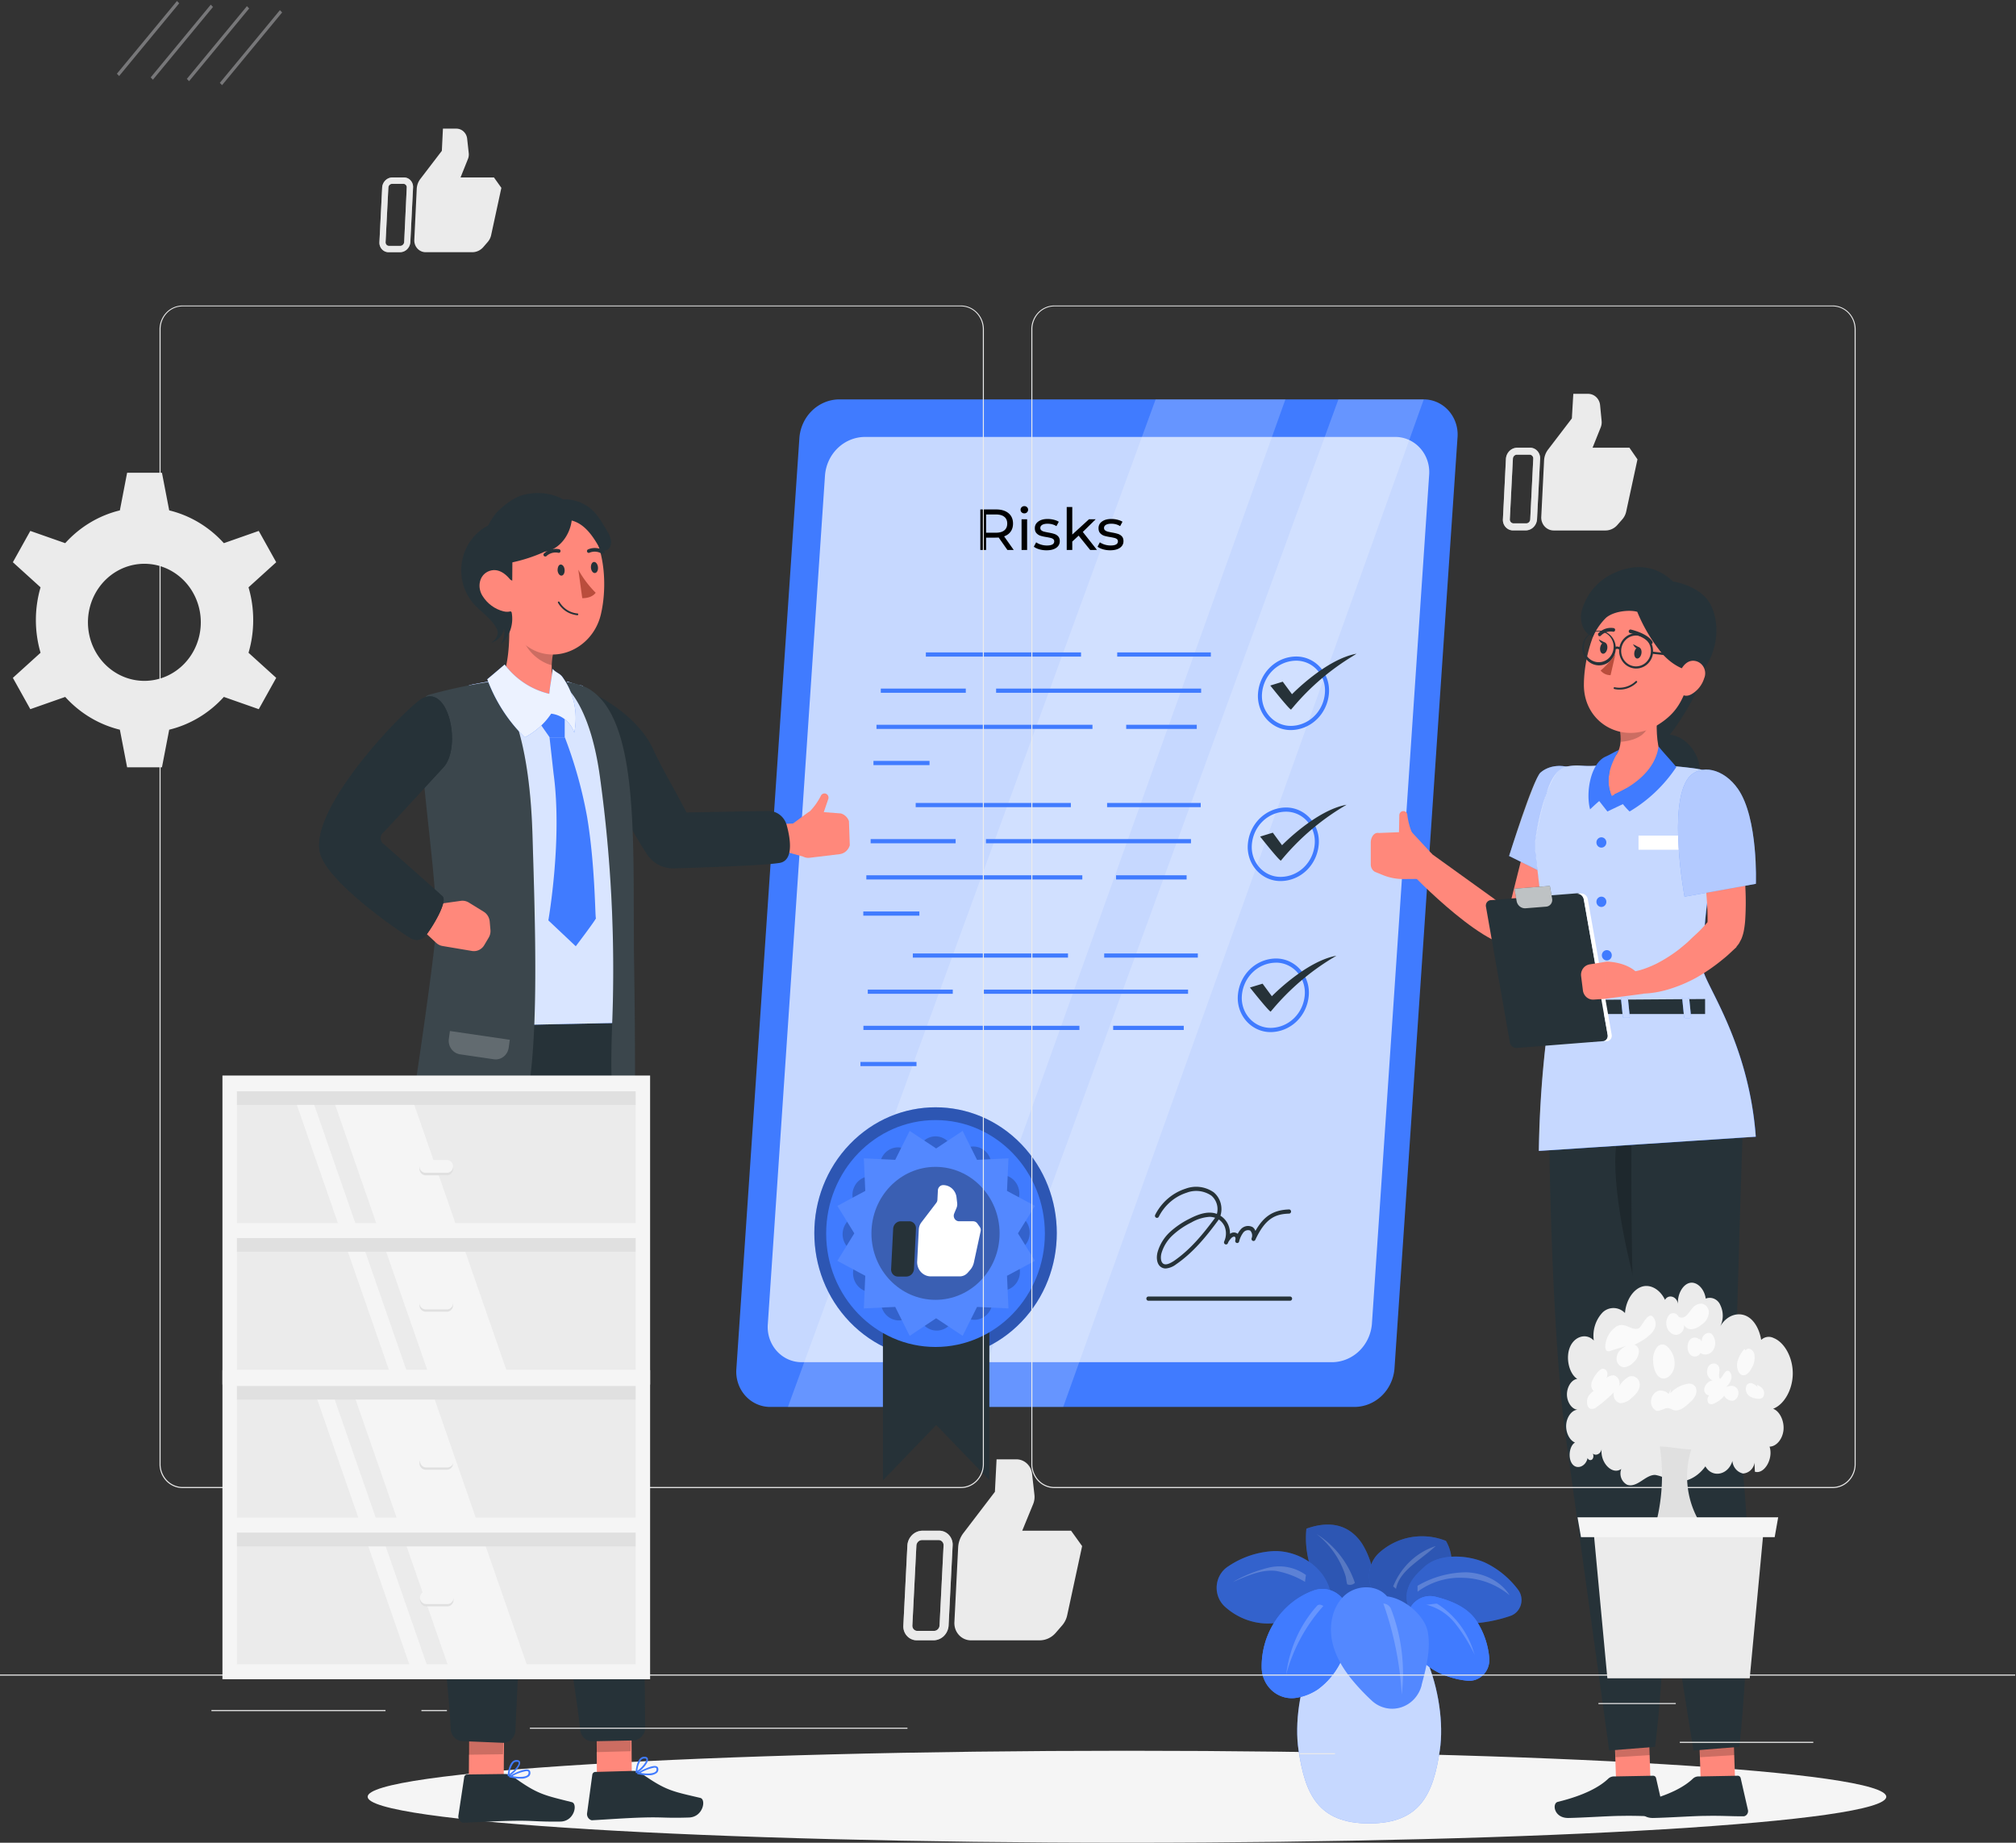 <svg width="627" height="573" fill="none" xmlns="http://www.w3.org/2000/svg"><rect width="100%" height="100%" fill="#333333" stroke="none"/><path d="M350.498 573c130.426 0 236.158-6.403 236.158-14.302 0-7.898-105.732-14.302-236.158-14.302-130.427 0-236.158 6.404-236.158 14.302 0 7.899 105.731 14.302 236.158 14.302z" fill="#F5F5F5"/><path d="M447.801 544.22c-2.006 13.509-5.992 22.78-21.974 22.78s-19.956-9.271-21.962-22.78c-2.507-16.552 6.268-44.143 21.962-44.143 15.694 0 24.431 27.591 21.974 44.143z" fill="#407BFF"/><path opacity=".7" d="M447.801 544.22c-2.006 13.509-5.992 22.78-21.974 22.78s-19.956-9.271-21.962-22.78c-2.507-16.552 6.268-44.143 21.962-44.143 15.694 0 24.431 27.591 21.974 44.143z" fill="#fff"/><path d="M425.373 503.665a20.398 20.398 0 01-8.214-3.137 21.242 21.242 0 01-6.252-6.355c-3.628-5.515-5.258-12.185-4.6-18.827 6.267-2.262 12.836-1.989 17.286 4.616a25.672 25.672 0 013.774 11.618 25.866 25.866 0 01-1.994 12.085z" fill="#407BFF"/><path opacity=".3" d="M425.373 503.665a20.398 20.398 0 01-8.214-3.137 21.242 21.242 0 01-6.252-6.355c-3.628-5.515-5.258-12.185-4.6-18.827 6.267-2.262 12.836-1.989 17.286 4.616a25.672 25.672 0 013.774 11.618 25.866 25.866 0 01-1.994 12.085z" fill="#000"/><path d="M413.942 496.007c-1.166-8.218-9.59-13.809-17.549-13.705-5.158.208-10.164 1.872-14.478 4.811a7.677 7.677 0 00-2.442 2.58 8.018 8.018 0 00-1.058 3.444 8.078 8.078 0 00.553 3.57 7.793 7.793 0 002.044 2.927c3.191 2.876 7.163 4.657 11.369 5.097 7.521.767 16.208-3.094 21.561-8.724z" fill="#407BFF"/><path opacity=".2" d="M413.942 496.007c-1.166-8.218-9.59-13.809-17.549-13.705-5.158.208-10.164 1.872-14.478 4.811a7.677 7.677 0 00-2.442 2.58 8.018 8.018 0 00-1.058 3.444 8.078 8.078 0 00.553 3.57 7.793 7.793 0 002.044 2.927c3.191 2.876 7.163 4.657 11.369 5.097 7.521.767 16.208-3.094 21.561-8.724z" fill="#000"/><path d="M419.508 502.326a8.78 8.78 0 00-1.025-3.84 8.451 8.451 0 00-2.592-2.94 8.061 8.061 0 00-3.596-1.4 7.964 7.964 0 00-3.818.444c-4.724 1.729-8.811 4.942-11.694 9.193-2.882 4.25-4.416 9.326-4.388 14.523a9.992 9.992 0 00.835 4.064 9.665 9.665 0 002.399 3.327 9.243 9.243 0 003.523 1.978 9.016 9.016 0 003.998.266 16.984 16.984 0 006.644-2.601c4.468-3.244 7.651-8.057 8.962-13.548.681-3.103.934-6.29.752-9.466z" fill="#407BFF"/><path d="M419.508 502.326a8.78 8.78 0 00-1.025-3.84 8.451 8.451 0 00-2.592-2.94 8.061 8.061 0 00-3.596-1.4 7.964 7.964 0 00-3.818.444c-4.724 1.729-8.811 4.942-11.694 9.193-2.882 4.25-4.416 9.326-4.388 14.523a9.992 9.992 0 00.835 4.064 9.665 9.665 0 002.399 3.327 9.243 9.243 0 003.523 1.978 9.016 9.016 0 003.998.266 16.984 16.984 0 006.644-2.601c4.468-3.244 7.651-8.057 8.962-13.548.681-3.103.934-6.29.752-9.466zm30.197-23.183a19.92 19.92 0 00-15.456.247 20.226 20.226 0 00-5.014 3.185 9.615 9.615 0 00-2.84 4.086 9.962 9.962 0 00-.461 5.014 9.783 9.783 0 002.044 4.568 9.275 9.275 0 003.99 2.871 14.048 14.048 0 0011.281-.429c7.195-3.653 10.555-12.417 6.456-19.542z" fill="#407BFF"/><path opacity=".3" d="M449.705 479.143a19.92 19.92 0 00-15.456.247 20.226 20.226 0 00-5.014 3.185 9.615 9.615 0 00-2.84 4.086 9.962 9.962 0 00-.461 5.014 9.783 9.783 0 002.044 4.568 9.275 9.275 0 003.99 2.871 14.048 14.048 0 0011.281-.429c7.195-3.653 10.555-12.417 6.456-19.542z" fill="#000"/><path d="M443.135 487.087c-2.094 1.886-4.25 3.836-5.252 6.879a8.285 8.285 0 00-.376 3.666c.513 3.732 3.321 4.928 5.891 5.643a44.487 44.487 0 0026.324-.806 4.994 4.994 0 002.06-1.322 5.264 5.264 0 001.222-2.171c.23-.816.263-1.678.098-2.511a5.289 5.289 0 00-1.049-2.265c-2.729-3.594-6.25-6.457-10.266-8.348-5.39-2.366-14.014-2.925-18.652 1.235z" fill="#407BFF"/><path opacity=".2" d="M443.135 487.087c-2.094 1.886-4.25 3.836-5.252 6.879a8.285 8.285 0 00-.376 3.666c.513 3.732 3.321 4.928 5.891 5.643a44.487 44.487 0 0026.324-.806 4.994 4.994 0 002.06-1.322 5.264 5.264 0 001.222-2.171c.23-.816.263-1.678.098-2.511a5.289 5.289 0 00-1.049-2.265c-2.729-3.594-6.25-6.457-10.266-8.348-5.39-2.366-14.014-2.925-18.652 1.235z" fill="#000"/><path d="M446.445 496.501a6.938 6.938 0 00-5.337.845c-1.604.994-2.771 2.599-3.249 4.473a14.58 14.58 0 00.263 7.866 18.955 18.955 0 004.019 6.528 18.152 18.152 0 006.209 4.303 26.546 26.546 0 007.835 2.081 6.068 6.068 0 002.779-.303 6.236 6.236 0 002.375-1.526 6.54 6.54 0 001.501-2.445 6.734 6.734 0 00.327-2.878 24.98 24.98 0 00-4.187-11.767c-2.833-3.992-7.659-5.955-12.535-7.177z" fill="#407BFF"/><path d="M446.445 496.501a6.938 6.938 0 00-5.337.845c-1.604.994-2.771 2.599-3.249 4.473a14.58 14.58 0 00.263 7.866 18.955 18.955 0 004.019 6.528 18.152 18.152 0 006.209 4.303 26.546 26.546 0 007.835 2.081 6.068 6.068 0 002.779-.303 6.236 6.236 0 002.375-1.526 6.54 6.54 0 001.501-2.445 6.734 6.734 0 00.327-2.878 24.98 24.98 0 00-4.187-11.767c-2.833-3.992-7.659-5.955-12.535-7.177z" fill="#407BFF"/><path d="M431.391 496.397c-3.284-3.901-9.84-3.628-13.513 0-3.673 3.627-4.65 9.44-3.447 14.51 1.203 5.071 4.249 9.453 7.672 13.276a66.19 66.19 0 004.6 4.681 9.366 9.366 0 004.257 2.233 9.153 9.153 0 004.767-.197 9.44 9.44 0 004.071-2.578 9.936 9.936 0 002.348-4.308v-.13c1.404-5.279 2.833-10.766 1.968-16.175-.865-5.409-7.458-10.74-12.723-11.312z" fill="#407BFF"/><path opacity=".1" d="M431.391 496.397c-3.284-3.901-9.84-3.628-13.513 0-3.673 3.627-4.65 9.44-3.447 14.51 1.203 5.071 4.249 9.453 7.672 13.276a66.19 66.19 0 004.6 4.681 9.366 9.366 0 004.257 2.233 9.153 9.153 0 004.767-.197 9.44 9.44 0 004.071-2.578 9.936 9.936 0 002.348-4.308v-.13c1.404-5.279 2.833-10.766 1.968-16.175-.865-5.409-7.458-10.74-12.723-11.312z" fill="#fff"/><path opacity=".2" d="M432.568 500.155a55.583 55.583 0 013.384 26.772 101.286 101.286 0 00-5.716-28.307c.485.02.956.172 1.366.441.409.27.743.647.966 1.094zm-20.981-.78c-5.451 6.046-9.419 13.364-11.569 21.336.954-7.973 4.295-15.435 9.551-21.336.527-.651 1.342-.391 2.018 0zm-5.718-7.503a27.256 27.256 0 00-8.962-3.394c-4.613-.559-9.176 1.613-13.475 3.446a42.308 42.308 0 0111.219-4.486 14.095 14.095 0 015.985-.099 14.328 14.328 0 015.522 2.401c-.075.741-.213 1.391-.289 2.132zm52.62 22.364a51.96 51.96 0 00-5.891-9.413c-2.311-2.919-5.482-4.97-9.026-5.839 1.041 0 2.294-.325 3.347-.325 5.685 3.561 9.855 9.225 11.67 15.85.101-.247-.2-.026-.1-.273zm-37.099-22.052c-2.149-6.347-6.365-11.718-11.921-15.187 4.175 3.256 7.3 7.749 8.962 12.886.276.858.276 1.898.564 2.743.397.178.836.231 1.262.152a2.178 2.178 0 001.133-.594zm25.132-11.442a20.99 20.99 0 00-7.969 4.764 21.977 21.977 0 00-5.268 7.822c.451.221.451.455.903.689.551-3.159 2.983-5.63 5.402-7.632 2.42-2.002 4.588-3.511 6.932-5.643zm22.998 15.304c-2.883-4.564-8.274-6.983-13.526-7.139a30.481 30.481 0 00-15.117 4.187v1.847c4.155-3.055 9.178-4.575 14.265-4.317 5.233.138 10.281 2.041 14.378 5.422z" fill="#fff"/><path d="M421.437 437.483H239.678a10.218 10.218 0 01-4.29-.877 10.544 10.544 0 01-3.577-2.606 11.023 11.023 0 01-2.251-3.888 11.322 11.322 0 01-.537-4.5l19.605-289.538c.266-3.202 1.666-6.189 3.93-8.383 2.264-2.195 5.231-3.442 8.329-3.501h181.759a10.214 10.214 0 014.293.878 10.55 10.55 0 013.58 2.609 11.015 11.015 0 012.249 3.893c.48 1.446.661 2.981.533 4.504l-19.605 289.538c-.269 3.2-1.67 6.183-3.934 8.375-2.263 2.192-5.229 3.437-8.325 3.496z" fill="#407BFF"/><path opacity=".7" d="M414.431 423.57H249.444a10.202 10.202 0 01-4.288-.876 10.533 10.533 0 01-3.576-2.607 11.022 11.022 0 01-2.247-3.888 11.319 11.319 0 01-.531-4.5l17.787-263.949c.266-3.2 1.664-6.185 3.925-8.379s5.226-3.443 8.322-3.505h164.987a10.22 10.22 0 014.29.882 10.545 10.545 0 013.577 2.61 11.023 11.023 0 012.251 3.89c.48 1.445.663 2.979.536 4.502l-17.799 263.949c-.269 3.198-1.669 6.179-3.93 8.371s-5.223 3.438-8.317 3.5z" fill="#fff"/><path opacity=".2" d="M359.412 124.19L245.055 437.483h42.581L399.775 124.19m16.487 0L301.904 437.483h28.768L442.811 124.19" fill="#fff"/><path d="M401.556 227.013a9.884 9.884 0 01-4.145-.85 10.2 10.2 0 01-3.457-2.522 10.66 10.66 0 01-2.173-3.759 10.959 10.959 0 01-.517-4.35c.246-3.072 1.584-5.94 3.755-8.045 2.171-2.105 5.019-3.298 7.991-3.345a9.87 9.87 0 014.149.846c1.311.58 2.49 1.439 3.461 2.521a10.652 10.652 0 012.176 3.761c.464 1.397.641 2.88.518 4.353-.249 3.073-1.59 5.941-3.763 8.046-2.173 2.105-5.022 3.297-7.995 3.344zm1.454-21.571c-2.657.042-5.204 1.108-7.145 2.989-1.941 1.882-3.139 4.445-3.36 7.192a9.63 9.63 0 00.453 3.826 9.356 9.356 0 001.911 3.305 8.946 8.946 0 003.041 2.215 8.675 8.675 0 003.646.744c2.657-.042 5.203-1.108 7.145-2.99 1.941-1.881 3.139-4.445 3.359-7.191a9.572 9.572 0 00-.444-3.83 9.351 9.351 0 00-1.91-3.31 8.948 8.948 0 00-3.045-2.215 8.646 8.646 0 00-3.651-.735z" fill="#407BFF"/><path d="M395.074 213.166s6.606 8.334 6.506 7.411l.664-.767a75.181 75.181 0 0118.389-15.733l1.254-.806c-9.514 1.716-20.056 12.599-20.056 12.599l-2.883-3.901-3.874 1.197z" fill="#263238"/><path d="M398.396 273.965a9.875 9.875 0 01-4.149-.847 10.192 10.192 0 01-3.46-2.52 10.654 10.654 0 01-2.177-3.761 10.937 10.937 0 01-.517-4.353c.248-3.074 1.589-5.941 3.762-8.046 2.173-2.105 5.023-3.297 7.996-3.344a9.86 9.86 0 014.145.85 10.217 10.217 0 013.456 2.521 10.654 10.654 0 012.173 3.759c.464 1.397.64 2.879.517 4.351-.246 3.072-1.584 5.939-3.755 8.045-2.171 2.105-5.019 3.297-7.991 3.345zm-9.05-11.39a9.594 9.594 0 00.444 3.83 9.326 9.326 0 001.911 3.309 8.916 8.916 0 003.045 2.215 8.639 8.639 0 003.65.735c2.656-.042 5.201-1.108 7.14-2.99 1.94-1.882 3.135-4.445 3.352-7.19a9.575 9.575 0 00-.443-3.827 9.327 9.327 0 00-1.907-3.308 8.917 8.917 0 00-3.041-2.216 8.64 8.64 0 00-3.646-.739c-2.657.042-5.204 1.107-7.145 2.989-1.942 1.882-3.139 4.445-3.36 7.192z" fill="#407BFF"/><path d="M391.914 260.13s6.594 8.348 6.506 7.412l.652-.768a75.253 75.253 0 0118.401-15.746l1.316-.793c-9.526 1.704-20.056 12.587-20.056 12.587l-2.87-3.901-3.949 1.209z" fill="#263238"/><path d="M395.287 320.929a9.852 9.852 0 01-4.148-.851 10.212 10.212 0 01-3.458-2.525 10.662 10.662 0 01-2.173-3.763 10.944 10.944 0 01-.512-4.355c.246-3.072 1.584-5.939 3.755-8.045 2.171-2.105 5.019-3.297 7.99-3.345a9.889 9.889 0 014.145.855 10.217 10.217 0 013.456 2.521 10.674 10.674 0 012.178 3.756c.465 1.396.644 2.877.525 4.349-.245 3.076-1.585 5.947-3.758 8.054-2.173 2.108-5.025 3.302-8 3.349zm1.454-21.584c-2.655.045-5.201 1.112-7.141 2.993-1.941 1.881-3.14 4.443-3.363 7.188a9.62 9.62 0 00.457 3.824 9.372 9.372 0 001.911 3.303 8.991 8.991 0 003.039 2.216 8.68 8.68 0 003.643.747c2.657-.042 5.204-1.107 7.145-2.989 1.942-1.882 3.139-4.445 3.36-7.192a9.616 9.616 0 00-.453-3.827 9.382 9.382 0 00-1.91-3.308 8.971 8.971 0 00-3.041-2.219 8.697 8.697 0 00-3.647-.749v.013z" fill="#407BFF"/><path d="M388.744 307.069s6.606 8.347 6.506 7.424l.664-.78a75.484 75.484 0 0118.389-15.733l1.316-.793c-9.514 1.716-20.056 12.586-20.056 12.586l-2.883-3.9-3.936 1.196z" fill="#263238"/><path d="M336.211 202.868h-48.26v1.3h48.26v-1.3zm40.375 0h-29.119v1.3h29.119v-1.3zm-76.212 11.247h-26.436v1.3h26.436v-1.3zm73.191 0h-63.766v1.3h63.766v-1.3zm-33.794 11.247h-67.175v1.3h67.175v-1.3zm32.438 0H350.26v1.3h21.949v-1.3zm-83.118 11.247h-17.437v1.3h17.437v-1.3zm43.96 13.067h-48.26v1.301h48.26v-1.301zm40.388 0H344.32v1.301h29.119v-1.301zm-76.223 11.247h-26.437v1.301h26.437v-1.301zm73.191 0h-63.766v1.301h63.766v-1.301zm-33.794 11.247h-67.175v1.301h67.175v-1.301zm32.439 0h-21.948v1.301h21.948v-1.301zm-83.12 11.247h-17.436v1.301h17.436v-1.301zm46.228 13.055H283.9v1.3h48.26v-1.3zm40.377 0h-29.119v1.3h29.119v-1.3zm-76.214 11.247h-26.436v1.3h26.436v-1.3zm73.179 0h-63.766v1.3h63.766v-1.3zm-33.793 11.247h-67.176v1.3h67.176v-1.3zm32.453 0h-21.949v1.3h21.949v-1.3zm-83.12 11.247h-17.437v1.3h17.437v-1.3z" fill="#407BFF"/><path d="M362.561 394.432a2.626 2.626 0 01-1.191-.273c-1.579-.793-1.817-2.952-1.366-4.746a13.627 13.627 0 013.911-6.358 26.23 26.23 0 016.017-4.083c2.281-1.17 5.252-2.432 8.035-1.677l.501.169a5.63 5.63 0 00-.042-3.107 5.449 5.449 0 00-1.675-2.575 8.378 8.378 0 00-3.738-1.405 8.291 8.291 0 00-3.946.494 14.526 14.526 0 00-5.057 2.84 15.14 15.14 0 00-3.618 4.637.638.638 0 01-.371.321.615.615 0 01-.481-.048.628.628 0 01-.309-.378.67.67 0 01.046-.493c1.983-3.9 5.378-6.823 9.439-8.127a9.45 9.45 0 014.517-.522 9.572 9.572 0 014.257 1.653 6.711 6.711 0 012.128 3.3 6.938 6.938 0 01-.047 3.969 6.268 6.268 0 012.444 2.873c.364.874.544 1.818.527 2.77a1.942 1.942 0 012.281-.104c.047.027.09.062.126.104.222-.474.509-.912.852-1.3a3.07 3.07 0 011.745-1.085 2.99 2.99 0 012.016.278c.412.29.724.709.89 1.197 2.645-4.681 5.64-6.502 10.454-6.684.166 0 .326.069.443.191a.66.66 0 01.184.459.66.66 0 01-.184.46.615.615 0 01-.443.191c-4.3.13-7.396 1.508-10.492 8.165a.636.636 0 01-.341.307.604.604 0 01-.452-.011.632.632 0 01-.327-.323.666.666 0 01-.033-.467c.164-.398.211-.837.135-1.263a2.223 2.223 0 00-.561-1.129 1.828 1.828 0 00-1.166-.062 1.896 1.896 0 00-.978.66 7.622 7.622 0 00-1.316 2.821.637.637 0 01-.305.377.594.594 0 01-.472.039.633.633 0 01-.367-.315.674.674 0 01-.047-.491c.113-.403.113-.897-.125-1.079-.238-.182-.715 0-1.041.312a6.558 6.558 0 00-.99 1.3l-.15.377a.635.635 0 01-.339.328.602.602 0 01-.464-.003.62.62 0 01-.34-.326.658.658 0 01-.023-.48c.051-.15.109-.298.175-.442a5.915 5.915 0 000-4.252 5.149 5.149 0 00-1.842-2.223 4.95 4.95 0 01-.289.429c-3.61 4.876-7.671 9.882-12.986 13.522a6.13 6.13 0 01-3.209 1.288zm13.626-16.058a13.081 13.081 0 00-5.691 1.768 24.39 24.39 0 00-5.729 3.901 12.375 12.375 0 00-3.56 5.734c-.301 1.235-.213 2.769.715 3.237.702.352 1.742 0 3.171-.923 5.152-3.536 9.138-8.451 12.686-13.236l.138-.195-.276-.078a5.51 5.51 0 00-1.454-.208zm25.042 26.083h-44.073a.633.633 0 01-.44-.194.685.685 0 01-.187-.456.66.66 0 01.184-.46.615.615 0 01.443-.191h44.073c.167 0 .326.069.444.191a.664.664 0 010 .919.617.617 0 01-.444.191z" fill="#263238"/><path d="M317.632 411.081c14.725-15.274 14.725-40.038 0-55.312-14.725-15.274-38.599-15.274-53.324 0-14.725 15.274-14.725 40.038 0 55.312 14.725 15.273 38.599 15.273 53.324 0z" fill="#407BFF"/><path opacity=".3" d="M317.632 411.081c14.725-15.274 14.725-40.038 0-55.312-14.725-15.274-38.599-15.274-53.324 0-14.725 15.274-14.725 40.038 0 55.312 14.725 15.273 38.599 15.273 53.324 0z" fill="#000"/><path d="M274.6 396.577v63.738l16.596-17.215 16.509 17.124v-63.959l-33.105.312z" fill="#263238"/><path d="M290.959 418.838c18.782 0 34.008-15.794 34.008-35.276 0-19.482-15.226-35.275-34.008-35.275-18.782 0-34.008 15.793-34.008 35.275s15.226 35.276 34.008 35.276z" fill="#407BFF"/><path opacity=".2" d="M286.786 355.282a5.644 5.644 0 011.874-1.419 5.453 5.453 0 014.542-.036 5.648 5.648 0 011.895 1.39 5.59 5.59 0 002.715 1.686 5.423 5.423 0 003.163-.1 5.428 5.428 0 014.524.466c.681.4 1.274.944 1.74 1.596.467.652.797 1.398.969 2.19a5.918 5.918 0 001.556 2.856 5.579 5.579 0 002.794 1.539 5.529 5.529 0 012.127.97 5.765 5.765 0 011.566 1.781c.397.701.648 1.479.737 2.286a6.043 6.043 0 01-.218 2.4 6.064 6.064 0 00-.047 3.281 5.887 5.887 0 001.664 2.791 5.821 5.821 0 011.372 1.943 6.01 6.01 0 01.497 2.353 5.999 5.999 0 01-.463 2.361 5.837 5.837 0 01-1.344 1.964 5.89 5.89 0 00-1.619 2.819 6.04 6.04 0 00.103 3.279c.242.772.327 1.588.248 2.397a5.992 5.992 0 01-.707 2.296 5.767 5.767 0 01-1.541 1.804 5.532 5.532 0 01-2.112 1.005 5.59 5.59 0 00-2.79 1.632 5.923 5.923 0 00-1.484 2.945 5.951 5.951 0 01-.936 2.207 5.704 5.704 0 01-1.717 1.624 5.43 5.43 0 01-4.517.538 5.44 5.44 0 00-3.164-.051 5.604 5.604 0 00-2.69 1.728 5.663 5.663 0 01-1.876 1.423 5.482 5.482 0 01-2.269.518 5.48 5.48 0 01-2.278-.475 5.655 5.655 0 01-1.901-1.388 5.557 5.557 0 00-2.707-1.689 5.393 5.393 0 00-3.159.103 5.434 5.434 0 01-4.52-.471 5.696 5.696 0 01-1.741-1.594 5.943 5.943 0 01-.972-2.187 5.9 5.9 0 00-1.543-2.87 5.572 5.572 0 00-2.794-1.551 5.532 5.532 0 01-2.121-.977 5.784 5.784 0 01-1.562-1.78 6.065 6.065 0 01-.529-4.68 6.024 6.024 0 00.054-3.283 5.848 5.848 0 00-1.671-2.789 5.821 5.821 0 01-1.372-1.943 6.01 6.01 0 01-.034-4.713 5.831 5.831 0 011.344-1.965 5.87 5.87 0 001.624-2.81 6.035 6.035 0 00-.095-3.275 6.026 6.026 0 01.449-4.692 5.773 5.773 0 011.538-1.805 5.532 5.532 0 012.112-1.005 5.585 5.585 0 002.767-1.601 5.918 5.918 0 001.495-2.898 5.955 5.955 0 01.939-2.203 5.697 5.697 0 011.717-1.622 5.446 5.446 0 014.514-.544 5.422 5.422 0 003.176.018 5.602 5.602 0 002.678-1.773z" fill="#000"/><path d="M291.149 357.115l8.236-5.474 4.487 9.011 9.778-.468-.464 10.129 8.699 4.655-5.29 8.542 5.29 8.543-8.699 4.655.464 10.141-9.778-.468-4.487 9.011-8.236-5.487-8.235 5.487-4.488-9.011-9.765.468.452-10.141-8.687-4.655 5.277-8.543-5.277-8.542 8.687-4.655-.452-10.129 9.765.468 4.488-9.011 8.235 5.474z" fill="#407BFF"/><path opacity=".1" d="M291.149 357.115l8.236-5.474 4.487 9.011 9.778-.468-.464 10.129 8.699 4.655-5.29 8.542 5.29 8.543-8.699 4.655.464 10.141-9.778-.468-4.487 9.011-8.236-5.487-8.235 5.487-4.488-9.011-9.765.468.452-10.141-8.687-4.655 5.277-8.543-5.277-8.542 8.687-4.655-.452-10.129 9.765.468 4.488-9.011 8.235 5.474z" fill="#fff"/><path opacity=".3" d="M290.958 404.184c11.008 0 19.931-9.256 19.931-20.674s-8.923-20.674-19.931-20.674c-11.007 0-19.931 9.256-19.931 20.674s8.924 20.674 19.931 20.674z" fill="#000"/><path d="M302.615 379.752h-4.324a1.595 1.595 0 01-.788-.202 1.682 1.682 0 01-.6-.565 1.772 1.772 0 01-.142-1.625l.74-1.781c.177-.449.246-.935.201-1.418l-.201-1.755a4.389 4.389 0 00-1.35-2.779 4.095 4.095 0 00-2.799-1.122 1.613 1.613 0 00-1.143.467 1.732 1.732 0 00-.512 1.159l-.15 2.925a1.743 1.743 0 01-.351.975l-4.613 6.034a3.98 3.98 0 00-.827 2.236l-.502 9.908a4.563 4.563 0 00.247 1.777 4.44 4.44 0 00.909 1.527c.401.439.885.788 1.422 1.025a4.124 4.124 0 001.697.352h8.975a3.3 3.3 0 001.375-.315c.432-.204.817-.5 1.132-.869l.714-.819a5.272 5.272 0 001.179-2.379l2.08-9.635a1.718 1.718 0 00-.275-1.391l-.765-1.079a1.663 1.663 0 00-.59-.488 1.596 1.596 0 00-.739-.163z" fill="#fff"/><path d="M282.763 379.753h-2.62a2.334 2.334 0 00-1.621.681 2.508 2.508 0 00-.736 1.646l-.639 12.534c-.019.301.022.603.121.886.099.284.253.543.453.762.201.218.442.392.71.509.268.117.556.175.847.171h2.62a2.364 2.364 0 001.615-.688 2.54 2.54 0 00.742-1.64l.626-12.534c.019-.3-.022-.6-.12-.883a2.198 2.198 0 00-.45-.76 2.12 2.12 0 00-.705-.51 2.048 2.048 0 00-.843-.174z" fill="#263238"/><path d="M476.894 252.329l-7.647 30.426-26.699-19.205s-3.548 5.201-4.15 7.503c0 0 25.998 27.305 35.099 22.767 9.1-4.538 15.255-41.491 15.255-41.491h-11.858z" fill="#FF887B"/><path d="M436.329 273.341a16.916 16.916 0 01-6.393-1.3l-2.281-.924a2.54 2.54 0 01-.966-.948 2.676 2.676 0 01-.363-1.327v-6.865c0-1.6 1.003-3.251 2.507-2.965l10.129-.39 6.43 6.943-4.35 7.737-4.713.039z" fill="#FF887B"/><path d="M439.389 259.48a20.037 20.037 0 01-1.68-5.955 1.303 1.303 0 00-.435-1.001 1.222 1.222 0 00-1.019-.299c-.297.05-.566.209-.759.447a1.328 1.328 0 00-.294.853l-.125 6.41c-.009.297.081.588.255.825.173.237.419.404.697.476l3.021.78.414-1.677a1.443 1.443 0 00-.075-.859z" fill="#FF887B"/><path d="M515.715 232.227c-1.254-2.132-1.705-4.316-2.946-6.501-.188 0 7.947-1.378 13.199-14.797 7.822-4.329-2.808 12.769-6.593 17.502 4.763.585 8.774 5.305 9.251 10.258.413 3.823-3.096 7.373-5.992 9.804-4.289-4.26-6.776-10.108-6.919-16.266z" fill="#263238"/><path d="M513.329 553.971l-10.68.624-.401-12.001 10.68-.611.401 11.988z" fill="#FF887B"/><path opacity=".2" d="M502.248 540.826l.188 5.578 10.68-.663-.188-5.539-10.68.624z" fill="#000"/><path d="M502.049 552.385l12.084-.221a.906.906 0 01.591.2.966.966 0 01.337.541l2.256 9.895a1.698 1.698 0 01-.225 1.263 1.614 1.614 0 01-.445.464 1.537 1.537 0 01-.584.249h-.338c-4.237 0-6.268-.221-11.608-.13-3.271 0-11.745.573-16.295.651-4.55.078-5.177-4.551-3.335-5.006 8.299-2.029 13.1-4.707 15.732-7.243a2.526 2.526 0 011.83-.663z" fill="#263238"/><path d="M539.64 553.971l-10.68.624-.401-12.001 10.679-.611.402 11.988z" fill="#FF887B"/><path opacity=".2" d="M528.559 540.826l.188 5.578 10.679-.663-.188-5.539-10.679.624z" fill="#000"/><path d="M528.36 552.385l12.083-.221a.905.905 0 01.591.2.966.966 0 01.337.541l2.256 9.895a1.685 1.685 0 01-.22 1.266 1.556 1.556 0 01-1.033.71h-.339c-4.224 0-6.267-.221-11.607-.13-3.272 0-11.745.573-16.296.651-4.55.078-5.177-4.551-3.334-5.006 8.298-2.029 13.099-4.707 15.732-7.243a2.524 2.524 0 011.83-.663zm-27.88-8.074l14.265-1.131s7.584-56.054-1.63-106.542c1.003-39.462 4.212-122.769 4.212-122.769l-34.509-.143c-2.169 13.354-.94 91.017 3.673 129.634l13.989 100.951z" fill="#263238"/><path opacity=".2" d="M512.466 355.75l-9.828.637c-1.542 12.027 3.685 37.265 8.637 52.01.476-15.447.589-37.434 1.191-52.647z" fill="#000"/><path d="M526.681 544.311l14.277-1.131s6.982-60.878-1.529-103.018c.564-22.026 1.88-71.162 2.808-94.437a31.768 31.768 0 00-1.885-12.113 30.914 30.914 0 00-6.306-10.381 29.62 29.62 0 00-9.721-6.992 28.7 28.7 0 00-11.583-2.487h-3.761c-2.156 13.354-2.582 100.509 1.529 129.166l16.171 101.393z" fill="#263238"/><path d="M479.109 240.237c-1.63.858-9.765 25.927-9.765 25.927l17.449 8.646s4.725-21.077 6.731-28.02c2.043-7.229-8.875-11.364-14.415-6.553z" fill="#407BFF"/><path opacity=".6" d="M479.109 240.237c-2.507 2.431-9.765 25.927-9.765 25.927l17.449 8.646s4.725-21.077 6.731-28.02c2.043-7.229-8.875-11.364-14.415-6.553z" fill="#fff"/><path d="M480.702 247.453a102.291 102.291 0 00-3.159 13.978 14.7 14.7 0 000 3.315c.652 5.695 3.259 28.086 4.463 38.201.225 1.938.589 8.374-1.254 21.779a337.559 337.559 0 00-2.118 33.169l67.464-4.42c-2.219-30.01-16.434-48.109-16.421-52.309 0-12.443 1.253-25.173 6.53-49.539.289-1.336.32-2.718.092-4.067a10.643 10.643 0 00-1.42-3.793 10.247 10.247 0 00-2.713-2.937 9.86 9.86 0 00-3.592-1.633c-.301 0-.602-.117-.916-.156-2.82-.39-5.954-.742-9.138-.911a145.78 145.78 0 00-21.435-.078c-5.014.456-5.728-.403-9.576.273-3.297.625-4.576 3.667-6.393 7.919-.16.395-.298.798-.414 1.209z" fill="#407BFF"/><path opacity=".7" d="M480 249.546a84.94 84.94 0 00-2.507 11.859 14.03 14.03 0 000 3.315c.665 5.695 3.259 28.085 4.463 38.201.225 1.938.589 8.374-1.254 21.779a337.867 337.867 0 00-2.118 33.169l67.464-4.42c-2.219-30.01-16.434-48.109-16.421-52.309 0-12.443 1.253-25.173 6.53-49.539.289-1.336.32-2.719.092-4.067a10.643 10.643 0 00-1.42-3.793 10.234 10.234 0 00-2.713-2.937 9.827 9.827 0 00-3.592-1.633c-.301 0-.602-.117-.915-.156-2.821-.391-5.955-.742-9.139-.911a145.78 145.78 0 00-21.435-.078c-5.014.455-5.728-.403-9.576.273-3.849.677-5.679 5.435-7.459 11.247z" fill="#fff"/><path d="M483.359 310.983l46.944-.338v4.655h-46.944v-4.317z" fill="#263238"/><path d="M524.263 316.561h1.254c.251 0 .451-.143.439-.299l-.577-5.695c0-.169-.251-.312-.501-.312h-1.254c-.251 0-.439.13-.426.312l.576 5.682c.013.182.226.312.489.312zm-38.098-.143h1.254c.25 0 .451-.13.426-.299l-.577-5.695c0-.169-.238-.299-.489-.299h-1.253c-.251 0-.451.13-.426.312l.576 5.682c.025.156.239.286.489.299zm19.04.065h1.253c.251 0 .452-.13.426-.299l-.576-5.682c0-.169-.238-.299-.489-.299h-1.254c-.25 0-.438.143-.426.299l.577 5.695a.49.49 0 00.199.225c.088.052.19.073.29.061z" fill="#407BFF"/><path opacity=".7" d="M524.259 316.561h1.254c.251 0 .451-.143.439-.299l-.577-5.695c0-.169-.251-.312-.501-.312h-1.254c-.251 0-.439.13-.426.312l.577 5.682c.012.182.225.312.488.312zm-38.094-.143h1.254c.25 0 .451-.13.426-.299l-.577-5.695c0-.169-.238-.299-.489-.299h-1.253c-.251 0-.451.13-.426.312l.576 5.682c.025.156.239.286.489.299zm19.042.065h1.253c.251 0 .451-.13.426-.3l-.576-5.682c0-.169-.238-.299-.489-.299h-1.254c-.25 0-.438.143-.426.299l.577 5.695a.482.482 0 00.199.226c.088.052.19.073.29.061z" fill="#fff"/><path d="M499.591 261.964c0 .317-.09.626-.26.89-.17.263-.412.468-.694.589-.283.12-.593.151-.893.088a1.52 1.52 0 01-.789-.441 1.62 1.62 0 01-.419-.822 1.652 1.652 0 01.093-.925c.118-.292.318-.541.573-.715a1.5 1.5 0 01.86-.263 1.507 1.507 0 011.086.469c.142.148.255.325.331.519.076.194.114.401.112.611zm0 18.45c0 .317-.09.627-.26.89s-.412.468-.694.589a1.487 1.487 0 01-.893.089 1.529 1.529 0 01-.789-.442 1.615 1.615 0 01-.419-.822 1.652 1.652 0 01.093-.925c.118-.292.318-.541.573-.715a1.5 1.5 0 01.86-.263c.202 0 .402.041.588.122.187.081.356.199.498.347a1.597 1.597 0 01.443 1.13zm1.692 16.617c.002.317-.086.627-.254.892a1.557 1.557 0 01-.689.595 1.494 1.494 0 01-.892.096c-.3-.06-.576-.211-.793-.434a1.654 1.654 0 01-.34-1.745c.117-.293.314-.543.568-.72.254-.176.552-.27.858-.27.407 0 .797.167 1.086.464.289.297.452.7.456 1.122z" fill="#407BFF"/><path d="M498.502 323.751l-26.75 2.107a2.032 2.032 0 01-1.4-.449 2.166 2.166 0 01-.768-1.294l-7.434-42.18a1.754 1.754 0 01.309-1.38c.144-.194.326-.353.535-.467.208-.114.438-.18.673-.194l26.725-2.119a2.067 2.067 0 011.404.458c.4.322.676.782.777 1.297l7.421 42.18a1.752 1.752 0 01-.295 1.375 1.645 1.645 0 01-.528.469 1.585 1.585 0 01-.669.197z" fill="#263238"/><path d="M480.826 281.923l-6.393.507a2.582 2.582 0 01-1.757-.567 2.761 2.761 0 01-.976-1.618l-.677-3.9 11.006-.872.69 3.901c.062.299.061.609-.004.908a2.133 2.133 0 01-.373.822c-.18.242-.409.441-.671.583a1.98 1.98 0 01-.845.236z" fill="#263238"/><path opacity=".7" d="M480.826 281.923l-6.393.507a2.582 2.582 0 01-1.757-.567 2.761 2.761 0 01-.976-1.618l-.677-3.9 11.006-.872.69 3.901c.062.299.061.609-.004.908a2.133 2.133 0 01-.373.822c-.18.242-.409.441-.671.583a1.98 1.98 0 01-.845.236z" fill="#fff"/><path d="M491.644 277.827l-1.253.091c.499-.03.993.126 1.39.441.398.315.674.767.778 1.275l7.434 42.18a1.754 1.754 0 01-.309 1.38 1.651 1.651 0 01-.535.467c-.208.114-.438.18-.673.194l1.253-.091a1.605 1.605 0 001.214-.665 1.756 1.756 0 00.303-1.389l-7.421-42.076a2.2 2.2 0 00-.76-1.332 2.056 2.056 0 00-1.421-.475z" fill="#fff"/><path d="M539.892 246.803c.978 6.501 1.73 12.82 2.294 19.309.288 3.224.552 6.501.639 9.803a86.57 86.57 0 01-.062 10.402 29.942 29.942 0 01-.427 3.186 13.695 13.695 0 01-.701 2.353c-.136.299-.286.59-.452.871l-.275.547c-.151.221-.301.429-.464.637l-.276.325-.088.169-.063.13-.225.221c-1.254 1.131-2.444 2.34-3.761 3.367a59.797 59.797 0 01-8.373 5.838 44.565 44.565 0 01-9.514 3.901 31.223 31.223 0 01-5.127.975 36.04 36.04 0 01-2.658.156h-1.378c-.514 0-.878-.065-1.592-.169l.614-6.657c.233-.076.472-.133.714-.169l.928-.221a22.467 22.467 0 001.893-.585 33.451 33.451 0 003.76-1.599 46.48 46.48 0 007.007-4.473c1.091-.936 2.194-1.755 3.247-2.809 1.053-1.053 2.081-1.911 3.071-2.899.99-.988 1.943-2.146 2.933-3.186l.113-.234.063-.117v.104l-.126.247c-.089.14-.185.274-.288.403a1.906 1.906 0 00-.15.273l-.176.338c-.138.286-.1.195 0 .078a9.848 9.848 0 00.088-1.573c0-2.6-.188-5.747-.476-8.789a427.25 427.25 0 00-.966-9.284 2318.602 2318.602 0 00-2.293-18.711l12.547-2.158z" fill="#FF887B"/><path d="M511.11 309.019l-12.221 1.6.852-11.611s6.932 0 10.141 4.342l1.228 5.669zm-18.802-1.04l-.564-4.447a3.386 3.386 0 01.615-2.397 3.155 3.155 0 012.055-1.269l5.327-.858-.852 11.611-3.247.208a3.097 3.097 0 01-2.206-.744 3.322 3.322 0 01-1.128-2.104z" fill="#FF887B"/><path d="M527.586 259.818h-17.988v4.408h17.988v-4.408z" fill="#fff"/><path d="M525.164 241.784c-6.581 8.426-1.253 37.044-1.253 37.044l22.187-4.005s.79-20.401-5.578-29.515c-4.425-6.358-11.645-7.932-15.356-3.524z" fill="#407BFF"/><path opacity=".6" d="M525.164 241.784c-6.581 8.426-1.253 37.044-1.253 37.044l22.187-4.005s.79-20.401-5.578-29.515c-4.425-6.358-11.645-7.932-15.356-3.524z" fill="#fff"/><path d="M516.566 213.101c-1.379 7.138-2.783 20.232 2.018 25.003-3.459 3.901-9.025 10.402-18.652 13.302-5.39-9.856-2.77-13.393-2.77-13.393 7.684-1.859 7.521-7.801 6.192-13.327l13.212-11.585z" fill="#FF887B"/><path opacity=".2" d="M515.122 214.362a30.577 30.577 0 01-2.908 12.248c-1.253 2.601-4.7 3.797-8.173 4.057a20.497 20.497 0 00-.664-5.981l11.745-10.324z" fill="#000"/><path d="M527.57 204.22c-3.385 11.455-4.5 16.357-11.57 20.934-10.542 6.865-23.353.117-23.391-12.118 0-11.026 5.503-27.877 17.462-29.802a15.18 15.18 0 017.898.745 15.703 15.703 0 016.541 4.652 16.545 16.545 0 013.516 7.374 16.885 16.885 0 01-.406 8.215h-.05z" fill="#FF887B"/><path d="M520.324 180.816c-7.383-7.034-15.531-4.213-19.805-1.898a17.5 17.5 0 00-5.516 4.778 18.258 18.258 0 00-3.171 6.69c-.451 1.924 0 6.345 3.598 7.593a19.211 19.211 0 014.111-5.929c2.683-2.197 7.672-2.432 9.665-1.807a50.183 50.183 0 007.759 13.002c3.159 3.628 7.822 6.202 12.535 5.526 4.274-5.682 5.703-13.574 2.82-20.141-2.883-6.566-11.996-7.814-11.996-7.814z" fill="#263238"/><path d="M513.117 200.242a1.163 1.163 0 01-.176-.235c-1.378-1.963-4.562-2.782-5.916-3.133a.567.567 0 01-.358-.229.604.604 0 01-.106-.421.578.578 0 01.226-.372.521.521 0 01.413-.096c1.73.403 5.516 1.625 6.757 3.796a.589.589 0 01-.314.742.555.555 0 01-.526-.052zm-15.945-2.523v-.078a.548.548 0 01-.164-.397.555.555 0 01.164-.396 5.448 5.448 0 012.187-1.351 5.297 5.297 0 012.539-.184.556.556 0 01.421.466.574.574 0 01-.257.573.536.536 0 01-.415.067 4.197 4.197 0 00-2.023.15 4.31 4.31 0 00-1.737 1.085.538.538 0 01-.715.065z" fill="#263238"/><path d="M524.598 206.365a8.334 8.334 0 00-2.483-2.165 8.035 8.035 0 00-3.095-1.007l-4.914-.546a5.609 5.609 0 00-1.223-3.772 5.23 5.23 0 00-3.363-1.915 5.127 5.127 0 00-3.724.952 5.487 5.487 0 00-2.119 3.318 1.526 1.526 0 00-1.166-.13 5.476 5.476 0 00-1.718-3.624 5.086 5.086 0 00-3.661-1.372 5.118 5.118 0 00-3.554 1.647 5.503 5.503 0 00-1.457 3.745c0 1.397.522 2.739 1.457 3.745a5.118 5.118 0 003.554 1.647 5.086 5.086 0 003.661-1.372 5.471 5.471 0 001.718-3.623.853.853 0 011.078.117 5.625 5.625 0 001.202 3.877 5.241 5.241 0 003.448 1.95 5.148 5.148 0 003.793-1.053 5.516 5.516 0 002.049-3.474l4.901.546a7.43 7.43 0 012.844.926 7.706 7.706 0 012.283 1.987l1.404 1.807.539-.442-1.454-1.769zm-27.866-.481a4.544 4.544 0 01-2.468-1.091 4.818 4.818 0 01-1.469-2.33 4.974 4.974 0 01.026-2.784 4.805 4.805 0 011.511-2.3 4.486 4.486 0 015.116-.477 4.718 4.718 0 011.882 1.984 4.95 4.95 0 01-.034 4.525 4.771 4.771 0 01-1.159 1.44 4.568 4.568 0 01-1.603.868 4.448 4.448 0 01-1.802.165zm11.608 1.301a4.552 4.552 0 01-2.473-1.086 4.823 4.823 0 01-1.474-2.328 4.963 4.963 0 01.021-2.786 4.803 4.803 0 011.509-2.303 4.53 4.53 0 012.488-1.047 4.491 4.491 0 012.63.565 4.717 4.717 0 011.884 1.984c.425.84.601 1.792.504 2.736a4.86 4.86 0 01-1.696 3.222 4.525 4.525 0 01-3.393 1.043z" fill="#263238"/><path d="M530.076 210.721a8.873 8.873 0 01-1.555 3.026 8.513 8.513 0 01-2.556 2.175c-2.62 1.379-4.538-.884-4.312-3.77.213-2.601 1.83-6.502 4.7-6.684a3.65 3.65 0 011.802.357 3.79 3.79 0 011.424 1.197c.373.515.616 1.118.71 1.754a4.04 4.04 0 01-.175 1.893l-.038.052z" fill="#FF887B"/><path d="M502.438 203.31a25.533 25.533 0 01-4.626 5.201c.385.458.862.823 1.396 1.07.535.247 1.115.37 1.701.36l1.529-6.631z" fill="#BA4D3C"/><path d="M501.987 214.206a.298.298 0 01-.125-.286.285.285 0 01.119-.18.267.267 0 01.207-.041 7.25 7.25 0 003.448-.125 7.443 7.443 0 003.032-1.708.292.292 0 01.086-.089.279.279 0 01.235-.028.276.276 0 01.169.171.29.29 0 01-.101.336 7.762 7.762 0 01-3.256 1.883 7.549 7.549 0 01-3.726.106l-.088-.039zm8.509-10.974c-.176.949-.802 1.638-1.404 1.521-.602-.117-.953-.988-.777-1.95.175-.962.802-1.638 1.404-1.508.601.13.952.988.777 1.937zm-10.629-1.495c-.176.962-.802 1.638-1.404 1.521-.602-.117-.953-.975-.777-1.95.175-.975.802-1.626 1.404-1.509.601.118.952.989.777 1.938z" fill="#263238"/><path d="M499.326 199.903l-2.094-1.092s.84 2.015 2.094 1.092zm10.656 1.496l-2.093-1.093s.802 2.016 2.093 1.093z" fill="#263238"/><path d="M494.908 245.828c0 .143 5.014 6.501 5.014 6.501l10.028-4.772-4.161-2.405-4.488 2.353a11.604 11.604 0 01-.752-7.151c.777-4.213-5.641 5.474-5.641 5.474z" fill="#407BFF"/><path d="M500.81 246.348a60.798 60.798 0 00-6.267 5.318c-1.417-5.11.113-14.303 4.813-16.396 1.856-.845 2.294-1.235 4.162-2.081-1.918 3.433-4.337 7.997-2.708 13.159zm14.979-14.017C514.259 242.46 502 246.972 502 246.972c1.955 1.833 2.871 3.524 4.826 5.357 5.779-3.416 10.744-8.135 14.528-13.809-1.73-2.158-3.76-4.199-5.465-6.345-.1.156-.075-.039-.1.156z" fill="#407BFF"/><path d="M230.2 256.867l16.458-.807 4.764-3.523a3.632 3.632 0 012.507-.182l7.596.585a3.725 3.725 0 011.527.879c.436.414.771.927.98 1.5l.263 7.503a3.913 3.913 0 01-1.197 1.896 3.685 3.685 0 01-2.012.886l-9.238 1.118a3.64 3.64 0 01-2.119-.377l-6.079-1.703-20.056 2.106 6.606-9.881z" fill="#FF887B"/><path d="M251.674 252.485a19.46 19.46 0 003.585-4.954c.067-.173.169-.329.3-.457a1.24 1.24 0 01.985-.35c.179.018.352.076.507.17.253.152.447.392.548.677.101.285.102.597.004.883l-2.068 6.046a1.302 1.302 0 01-.49.646 1.218 1.218 0 01-.764.212l-3.146-.429.188-1.716a1.32 1.32 0 01.351-.728z" fill="#FF887B"/><path d="M209.555 270.012a9.52 9.52 0 01-4.79-1.136 9.946 9.946 0 01-3.659-3.402 166.647 166.647 0 01-9.602-17.202c-4.161-8.607-5.327-26.005-10.203-34.209 8.524 3.784 17.862 10.285 21.861 18.957 3.059 6.645 7.032 13.081 10.329 19.608l25.434-.455a5.707 5.707 0 013.607 1.197 6.082 6.082 0 012.146 3.237c1.254 4.525 2.081 10.922-2.131 11.702-4.901.819-23.653 1.443-32.992 1.703z" fill="#263238"/><path d="M185.674 556.182l10.855-.299-.213-26.083-10.855.299.213 26.083z" fill="#FF887B"/><path d="M196.957 550.656l-11.87.325a.958.958 0 00-.6.297c-.16.169-.259.39-.278.626l-1.604 11.793c-.091.491-.001 1 .252 1.426.253.426.65.738 1.114.875h.301c4.274-.221 10.442-.702 15.819-.845 6.268-.169 6.807.234 14.165 0 4.45-.13 5.44-5.643 3.547-6.098-8.586-2.028-10.617-2.21-18.201-7.541a4.41 4.41 0 00-2.645-.858z" fill="#263238"/><path opacity=".2" d="M196.32 529.813l-.176 14.719-10.855.299.176-14.719 10.855-.299z" fill="#000"/><path d="M198.374 551.683a.225.225 0 01-.188-.13.269.269 0 01.1-.351c.477-.273 4.676-2.666 5.992-1.924.127.06.236.154.315.273.08.119.127.258.136.403a1.413 1.413 0 01-.413 1.3 3.814 3.814 0 01-2.57.754c-1.132.009-2.261-.1-3.372-.325zm.777-.39c2.382.351 4.137.195 4.764-.429a.94.94 0 00.263-.858.43.43 0 00-.163-.286 1.563 1.563 0 00-.489-.078 13.262 13.262 0 00-4.375 1.651z" fill="#407BFF"/><path d="M197.81 551.306a.327.327 0 01-.113-.247c0-.117.176-3.121 1.454-4.317.184-.177.402-.311.64-.394.238-.083.49-.113.739-.087.702 0 .965.416.978.702.251 1.3-2.156 3.719-3.435 4.356h-.112a.309.309 0 01-.151-.013zm1.68-4.148a6.173 6.173 0 00-1.254 3.459c1.254-.858 2.921-2.796 2.771-3.537 0-.065-.063-.286-.514-.273h-.163a1.29 1.29 0 00-.84.351z" fill="#407BFF"/><path d="M145.789 556.975l10.855-.13.163-26.083-10.855.143-.163 26.07z" fill="#FF887B"/><path d="M157.122 551.618l-11.871.156a.934.934 0 00-.609.283c-.164.167-.263.39-.281.627l-1.78 11.767a2.08 2.08 0 00.242 1.425c.247.427.639.744 1.099.89.1.012.201.012.301 0 4.275-.143 10.442-.533 15.832-.598 6.267-.078 6.794.338 14.152.247 4.462 0 5.528-5.565 3.648-6.033-8.562-2.172-10.592-2.38-18.088-7.802a4.613 4.613 0 00-2.645-.962z" fill="#263238"/><path opacity=".2" d="M156.808 530.775l-.376 14.706-10.868.143.389-14.706 10.855-.143z" fill="#000"/><path d="M158.563 552.684a.272.272 0 01-.201-.143.262.262 0 01-.013-.194.244.244 0 01.126-.144c.477-.273 4.713-2.6 6.017-1.846a.793.793 0 01.309.283.843.843 0 01.13.406c.045.236.029.481-.046.709a1.387 1.387 0 01-.38.591 3.913 3.913 0 01-2.595.715 16.986 16.986 0 01-3.347-.377zm.765-.39c2.394.39 4.136.26 4.776-.351a.974.974 0 00.275-.858.302.302 0 00-.163-.273 1.003 1.003 0 00-.476-.091c-1.546.26-3.038.792-4.412 1.573z" fill="#407BFF"/><path d="M157.998 552.281a.273.273 0 01-.113-.234c0-.13.226-3.121 1.517-4.291.185-.173.404-.304.641-.385a1.73 1.73 0 01.738-.083c.702 0 .965.429.977.715.226 1.301-2.218 3.68-3.51 4.304h-.1a.203.203 0 01-.15-.026zm1.742-4.122a6.329 6.329 0 00-1.253 3.446c1.253-.832 2.958-2.744 2.82-3.485 0-.065 0-.299-.501-.286h-.163a1.231 1.231 0 00-.903.325z" fill="#407BFF"/><path d="M196.554 317.978l3.259 138.346.852 80.614a4.138 4.138 0 01-.953 2.879 3.852 3.852 0 01-2.619 1.373l-12.911.26a3.765 3.765 0 01-2.6-1.122 4.05 4.05 0 01-1.161-2.662c-1.88-18.047-8.586-46.6-6.468-80.432 0 0-10.93-88.495-11.996-115.553l1.642-24.119 32.955.416z" fill="#263238"/><path opacity=".3" d="M170.371 355.711s1.855 22.26-1.091 58.511c0 0-3.647-26.564-5.653-41.088l6.744-17.423z" fill="#000"/><path d="M173.418 316.639l-9.351 140.764-3.761 80.497a4.123 4.123 0 01-1.097 2.802 3.834 3.834 0 01-2.663 1.229l-12.912-.533a3.8 3.8 0 01-2.485-1.303 4.086 4.086 0 01-.987-2.702c-.852-18.138-5.916-47.042-1.867-80.693 0 0-5.867-89.014-5.391-116.085l3.009-23.976h37.505z" fill="#263238"/><path d="M156.781 209.499c2.218-7.112 1.742-17.306 1.002-23.69l14.854 15.225a19.35 19.35 0 00-.927 8.478c.091.656.384 1.264.836 1.733a2.916 2.916 0 001.671.867l6.267 2.055.74 5.071-3.761 1.027-4.863 6.579-12.636-6.579-13.249-6.397a23.555 23.555 0 016.167-1.196 5.295 5.295 0 002.323-1.093 5.56 5.56 0 001.576-2.08z" fill="#FF887B"/><path d="M196.554 317.978l-62.788 1.3 11.958-106.099c.449-.15.905-.276 1.366-.377l4.801-.898c.953.69 10.517 9.583 19.793 9.96 7.847.299 4.626-9.986 4.626-9.986l3.372 1.093 1.341.208 4.074 3.159s8.649 19.504 10.73 68.003l.727 33.637z" fill="#407BFF"/><path opacity=".8" d="M196.554 317.978l-62.788 1.3 11.958-106.099c.449-.15.905-.276 1.366-.377l4.801-.898c.953.69 10.517 9.583 19.793 9.96 7.847.299 4.626-9.986 4.626-9.986l3.372 1.093 1.341.208 4.074 3.159s8.649 19.504 10.73 68.003l.727 33.637z" fill="#fff"/><path opacity=".2" d="M163.826 193.194l8.561 8.699a21.784 21.784 0 00-.815 4.941c-3.484-.82-7.771-4.239-8.862-8.335-.727-2.535.188-5.084 1.116-5.305z" fill="#000"/><path d="M155.542 174.315c.639 11.702.451 18.593 6.129 24.613 8.524 9.102 22.488 3.745 25.208-7.892 2.507-10.558.978-27.877-10.028-32.584a14.902 14.902 0 00-7.683-1.134 15.074 15.074 0 00-7.241 2.895 15.857 15.857 0 00-4.962 6.189 16.507 16.507 0 00-1.423 7.913z" fill="#FF887B"/><path d="M152.484 163.094a15.014 15.014 0 00-5.63 4.399 15.78 15.78 0 00-3.064 6.584 16.1 16.1 0 00.181 7.309 15.694 15.694 0 003.386 6.412c2.331 2.601 5.59 4.538 7.157 7.801.803 1.652-.225 3.29-1.755 4.239 1-.258 1.908-.806 2.618-1.58a5.704 5.704 0 001.394-2.789c.161.847.149 1.72-.035 2.562a6.273 6.273 0 01-1.031 2.327 10.329 10.329 0 003.037-4.51 10.68 10.68 0 00.373-5.488 12.476 12.476 0 01-3.243-4.444 12.917 12.917 0 01-1.057-5.464 11.66 11.66 0 011.46-5.116 11.177 11.177 0 013.554-3.856l-.927.429c-1.247-3.535-3.481-6.605-6.418-8.815z" fill="#263238"/><path d="M159.315 180.556a3.995 3.995 0 00-1.68-.455 2.004 2.004 0 00-1.042.146 2.09 2.09 0 00-.838.66 3.241 3.241 0 00-.088 2.496c.878 3.71 1.843 7.394 2.896 11.052-5.653-5.958-9.124-13.775-9.815-22.104 3.347-.299 7.283-.507 10.63-.806l-.063 9.011zm14.103-3.186c.088.949.639 1.677 1.253 1.612.615-.065 1.003-.871.928-1.82-.075-.949-.639-1.664-1.253-1.612-.615.052-.928.871-.928 1.82zm10.378-.793c.088.936.64 1.664 1.254 1.599.614-.065 1.015-.871.927-1.807-.087-.936-.639-1.677-1.253-1.625-.614.052-1.003.871-.928 1.833zm-14.365-3.563a.865.865 0 01-.25-.117.596.596 0 010-.793 5.35 5.35 0 012.23-1.244 5.233 5.233 0 012.533-.056.545.545 0 01.385.472.568.568 0 01-.022.217.56.56 0 01-.254.338.514.514 0 01-.41.052 4.122 4.122 0 00-2.007.075 4.232 4.232 0 00-1.753 1.017.562.562 0 01-.452.039zm18.276-.832a.489.489 0 01-.514 0 4.16 4.16 0 00-3.848-.325.532.532 0 01-.412.029.558.558 0 01-.348-.704.543.543 0 01.271-.326 5.187 5.187 0 014.926.364.534.534 0 01.263.529.55.55 0 01-.062.199.496.496 0 01-.276.234z" fill="#263238"/><path d="M149.987 185.171c1.512 2.491 3.907 4.265 6.669 4.941 3.685.845 5.327-2.6 4.136-6.098-1.065-3.133-4.262-7.372-7.872-6.67-3.61.702-4.751 4.772-2.933 7.827z" fill="#FF887B"/><path d="M179.861 177.149a32.226 32.226 0 005.403 7.164c-1.354 1.86-4.174 1.678-4.174 1.678l-1.229-8.842z" fill="#BA4D3C"/><path d="M173.842 211.905s9.414 4.121 12.861 30.477a437.18 437.18 0 013.76 74.244c-.952 23.105-.15 38.071 6.757 37.096 0 0 .626-12.418 0-53.739-.552-36.563 2.218-76.779-14.591-86.089a22.084 22.084 0 00-8.787-1.989z" fill="#263238"/><path opacity=".1" d="M173.842 211.905s9.414 4.121 12.861 30.477a437.18 437.18 0 013.76 74.244c-.952 23.105-.15 38.071 6.757 37.096 0 0 .626-12.418 0-53.739-.552-36.563 2.218-76.779-14.591-86.089a22.084 22.084 0 00-8.787-1.989z" fill="#fff"/><path d="M153.072 211.905s11.282 6.501 12.536 47.731c1.253 41.231 3.133 95.113-10.254 96.413-13.388 1.3-28.016-6.501-28.016-6.501s6.769-44.104 8.148-59.096c1.579-17.319-9.414-72.306-2.181-74.374a155.755 155.755 0 0119.767-4.173z" fill="#263238"/><path opacity=".1" d="M153.072 211.905s11.282 6.501 12.536 47.731c1.253 41.231 3.133 95.113-10.254 96.413-13.388 1.3-28.016-6.501-28.016-6.501s6.769-44.104 8.148-59.096c1.579-17.319-9.414-72.306-2.181-74.374a155.755 155.755 0 0119.767-4.173z" fill="#fff"/><path opacity=".2" d="M153.593 329.38l-10.511-1.541a4.073 4.073 0 01-2.701-1.654 4.37 4.37 0 01-.783-3.151l.333-2.446 18.615 2.731-.333 2.446a4.285 4.285 0 01-1.59 2.798 3.984 3.984 0 01-3.03.817z" fill="#fff"/><path d="M123.476 271.924l12.335 9.244 7.521-1.053a3.76 3.76 0 012.507.546l4.663 2.874c.503.323.928.762 1.241 1.283a4.09 4.09 0 01.564 1.72l.226 2.601a4.013 4.013 0 01-.59 2.496l-1.366 2.302a3.803 3.803 0 01-1.625 1.467 3.64 3.64 0 01-2.135.301l-9.189-1.547a3.841 3.841 0 01-1.93-.95l-4.926-4.576-15.719-9.323 8.423-7.385z" fill="#FF887B"/><path d="M132.414 290.907a3.643 3.643 0 01-2.173 1.288 3.56 3.56 0 01-2.465-.456c-4.111-2.431-24.832-16.812-28.003-25.757-4.525-12.743 22.25-41.53 30.385-47.979 9.113-7.217 13.701 14.133 7.747 20.622-7.208 7.801-15.381 16.747-18.941 20.439a2.265 2.265 0 00-.514.869 2.31 2.31 0 00.266 1.966c.187.285.435.52.725.689 0 0 15.43 13.574 18.176 16.11 1.754 1.625-3.285 9.856-5.203 12.209z" fill="#263238"/><path d="M132.414 290.907a3.643 3.643 0 01-2.173 1.288 3.56 3.56 0 01-2.465-.456c-4.111-2.431-24.832-16.812-28.003-25.757-4.525-12.743 22.25-41.53 30.385-47.979 9.113-7.217 13.701 14.133 7.747 20.622-7.208 7.801-15.381 16.747-18.941 20.439a2.265 2.265 0 00-.514.869 2.31 2.31 0 00.266 1.966c.187.285.435.52.725.689 0 0 15.43 13.574 18.176 16.11 1.754 1.625-3.285 9.856-5.203 12.209zm46.018-99.806a7.49 7.49 0 01-2.81-1.31 7.78 7.78 0 01-2.079-2.357.268.268 0 01.1-.364.266.266 0 01.205-.017c.067.022.124.07.159.134a7.477 7.477 0 002.35 2.448 7.156 7.156 0 003.153 1.115.252.252 0 01.122.001.281.281 0 01.212.278.295.295 0 01-.103.223.256.256 0 01-.109.055.265.265 0 01-.122.002 6.932 6.932 0 01-1.078-.208zm-8.877-19.582c4.4-.65 7.684-5.097 8.248-9.661 3.936 1.001 6.494 4.668 8.549 8.309.141.259.336.483.571.653a1.853 1.853 0 002.375-.159 3.16 3.16 0 00.68-1.323c.12-.491.123-1.006.01-1.499a9.28 9.28 0 00-1.254-2.873c-.777-1.3-1.579-2.705-2.507-3.992a12.943 12.943 0 00-4.723-4.264 12.42 12.42 0 00-6.107-1.431h-.226a16.702 16.702 0 00-10.354-1.781c-4.049.494-6.631 2.431-9.702 5.201-3.071 2.769-4.3 8.165-8.624 12.885-.33.364-.553.818-.64 1.309-.088.491-.038.998.145 1.46.182.462.489.86.883 1.146.395.286.861.448 1.342.467a49.613 49.613 0 0021.309-4.473l.025.026z" fill="#263238"/><path d="M170.947 219.472l-3.66 4.577 3.66 5.227h4.688v-6.462l-4.688-3.342z" fill="#407BFF"/><path d="M170.908 229.276l1.254 11.247c2.808 20.504-1.617 45.664-1.617 45.664l8.524 8.049s6.731-8.868 6.267-8.764c-.263 0-.213-16.279-2.732-31.401a137.188 137.188 0 00-6.932-24.795h-4.764zm.966-21.298c.953 1.183 2.106 1.3 2.996 2.47a21.717 21.717 0 013.617 7.921 22.15 22.15 0 01.244 8.761l-.126.715a8.932 8.932 0 00-2.766-4.04 8.45 8.45 0 00-4.416-1.889 22.377 22.377 0 01-8.198 7.36c-5.146-5.037-9.135-11.209-11.67-18.061a854.687 854.687 0 005.402-4.577c3.478 4.601 8.379 7.815 13.877 9.102.188-2.418.852-5.37 1.04-7.762z" fill="#407BFF"/><path opacity=".9" d="M171.874 207.978c.953 1.183 2.106 1.3 2.996 2.47a21.717 21.717 0 013.617 7.921 22.15 22.15 0 01.244 8.761l-.126.715a8.932 8.932 0 00-2.766-4.04 8.45 8.45 0 00-4.416-1.889 22.377 22.377 0 01-8.198 7.36c-5.146-5.037-9.135-11.209-11.67-18.061a854.687 854.687 0 005.402-4.577c3.478 4.601 8.379 7.815 13.877 9.102.188-2.418.852-5.37 1.04-7.762z" fill="#fff"/><path transform="matrix(.637 -.771 .697 .717 47.559 24.786)" stroke="#777779" d="M0-.5h29.337"/><path transform="matrix(.637 -.771 .697 .717 37.049 23.644)" stroke="#777779" d="M0-.5h29.337"/><path transform="matrix(.637 -.771 .697 .717 58.807 25.249)" stroke="#777779" d="M0-.5h29.337"/><path transform="matrix(.637 -.771 .697 .717 69.063 26.486)" stroke="#777779" d="M0-.5h29.337"/><path d="M313.317 171.008l-2.719-3.87c-.336.024-.6.036-.792.036l-3.114.001.001 3.834h-1.8l-.002-12.6 4.914-.001c1.632 0 2.916.39 3.852 1.17.936.779 1.404 1.853 1.404 3.221 0 .972-.239 1.8-.719 2.484-.48.685-1.164 1.183-2.052 1.495l2.989 4.229-1.962.001zm-3.565-5.364c1.14 0 2.01-.246 2.61-.738.6-.492.899-1.194.899-2.106 0-.912-.3-1.608-.9-2.088-.6-.492-1.47-.738-2.61-.738l-3.06.001.001 5.67 3.06-.001zm7.965-4.177h1.728l.002 9.54h-1.728l-.002-9.54zm.864-1.836c-.336 0-.618-.108-.846-.324a1.077 1.077 0 01-.324-.792c0-.312.108-.576.324-.792a1.15 1.15 0 01.846-.342c.336 0 .612.108.828.324a.994.994 0 01.342.774c0 .324-.114.6-.342.828-.216.216-.492.324-.828.324zm6.901 11.483c-.78 0-1.53-.102-2.25-.306-.72-.216-1.284-.486-1.692-.81l.72-1.368c.42.3.93.54 1.53.72.6.18 1.206.27 1.818.27 1.512-.001 2.268-.433 2.268-1.297 0-.288-.102-.516-.307-.684a1.852 1.852 0 00-.774-.36c-.3-.083-.732-.173-1.296-.269-.768-.12-1.398-.258-1.89-.414a2.905 2.905 0 01-1.242-.792c-.348-.372-.522-.894-.522-1.566 0-.864.36-1.554 1.08-2.07.72-.528 1.686-.792 2.898-.792.636 0 1.272.077 1.908.233.636.156 1.158.366 1.566.63l-.738 1.368c-.78-.504-1.698-.756-2.754-.755-.732 0-1.29.12-1.674.36-.384.24-.576.558-.576.954 0 .312.108.558.324.738.216.18.48.312.792.396.324.084.774.18 1.35.288.768.131 1.386.275 1.854.431.48.144.888.396 1.224.756.336.36.504.864.505 1.512 0 .864-.372 1.554-1.116 2.07-.732.504-1.734.757-3.006.757zm9.989-4.556l-1.98 1.836.001 2.61-1.728.001-.002-13.356 1.728-.001.001 8.568 5.201-4.752 2.088-.001-4.013 3.943 4.411 5.597-2.124.001-3.583-4.446zm9.822 4.553c-.78 0-1.53-.102-2.251-.306-.72-.216-1.284-.486-1.692-.81l.72-1.368c.42.3.93.54 1.53.72.6.18 1.206.27 1.818.27 1.512-.001 2.268-.433 2.268-1.297 0-.288-.102-.516-.306-.684a1.852 1.852 0 00-.774-.36 13.33 13.33 0 00-1.296-.269c-.768-.12-1.398-.258-1.89-.414a2.905 2.905 0 01-1.242-.792c-.348-.372-.522-.894-.522-1.566-.001-.864.359-1.554 1.079-2.07.72-.528 1.686-.792 2.898-.792a7.932 7.932 0 011.908.233c.636.156 1.158.366 1.566.63l-.738 1.368c-.78-.504-1.698-.756-2.754-.755-.732 0-1.29.12-1.674.36-.384.24-.576.558-.575.954 0 .312.108.558.324.738.216.18.48.312.792.396.324.084.774.18 1.35.287.768.132 1.386.276 1.854.432.48.144.888.396 1.224.756.336.36.504.864.504 1.512 0 .864-.372 1.554-1.116 2.07-.731.504-1.733.756-3.005.757z" fill="#000"/><path d="M563.954 541.619h-41.516v.325h41.516v-.325zm-148.768 3.537h-10.893v.325h10.893v-.325zm105.998-15.603h-24.055v.325h24.055v-.325zm-401.285 2.184h-54.14v.325h54.14v-.325zm19.102 0h-7.935v.325h7.935v-.325zm143.227 5.487H164.799v.325h117.429v-.325zm16.607-74.516H56.783a7.031 7.031 0 01-5.062-2.175 7.567 7.567 0 01-2.096-5.25V102.359a7.564 7.564 0 012.118-5.207A7.028 7.028 0 0156.783 95h242.052c.94 0 1.871.192 2.739.565.869.373 1.658.92 2.322 1.61a7.45 7.45 0 011.552 2.408 7.68 7.68 0 01.545 2.841v352.859c0 .975-.186 1.941-.545 2.841a7.444 7.444 0 01-1.552 2.409 7.136 7.136 0 01-2.322 1.609 6.918 6.918 0 01-2.739.566zM56.783 95.26a6.735 6.735 0 00-4.836 2.083 7.25 7.25 0 00-2.009 5.016v352.924a7.247 7.247 0 002.009 5.016 6.736 6.736 0 004.835 2.084h242.053a6.737 6.737 0 004.836-2.084 7.244 7.244 0 002.008-5.016V102.359a7.247 7.247 0 00-2.008-5.016 6.735 6.735 0 00-4.836-2.083H56.783zM569.97 462.708H327.917a7.031 7.031 0 01-5.061-2.175 7.568 7.568 0 01-2.096-5.25V102.359a7.564 7.564 0 012.118-5.207A7.03 7.03 0 01327.917 95H569.97a7.03 7.03 0 015.061 2.174 7.568 7.568 0 012.096 5.25v352.859a7.568 7.568 0 01-2.096 5.25 7.031 7.031 0 01-5.061 2.175zM327.917 95.26a6.735 6.735 0 00-4.836 2.083 7.251 7.251 0 00-2.008 5.016v352.924a7.249 7.249 0 002.008 5.016 6.737 6.737 0 004.836 2.084H569.97a6.737 6.737 0 004.836-2.084 7.244 7.244 0 002.008-5.016V102.359a7.247 7.247 0 00-2.008-5.016 6.735 6.735 0 00-4.836-2.083H327.917zm298.837 425.438H0v.325h626.754v-.325z" fill="#EBEBEB"/><path d="M475.82 139.208h-3.924a3.519 3.519 0 00-2.422 1.018 3.777 3.777 0 00-1.113 2.454l-.94 18.762c-.029.449.031.9.178 1.323.146.424.376.812.673 1.139.298.327.658.587 1.057.763.4.176.83.265 1.264.26h3.923a3.508 3.508 0 002.422-1.024 3.763 3.763 0 001.1-2.461l.953-18.762a3.373 3.373 0 00-.181-1.319 3.295 3.295 0 00-.675-1.134 3.148 3.148 0 00-1.055-.76 3.065 3.065 0 00-1.26-.259zm.1 22.234c0 .345-.132.676-.367.92a1.23 1.23 0 01-.886.38h-3.924a1.123 1.123 0 01-.467-.099 1.18 1.18 0 01-.636-.71 1.236 1.236 0 01-.063-.491l.953-18.762c0-.345.132-.676.367-.92.235-.243.554-.38.886-.38h3.924a1.111 1.111 0 01.858.382 1.2 1.2 0 01.295.918l-.94 18.762zm30.847-22.234H495.31l2.507-6.254a4.25 4.25 0 00.301-2.119l-.477-4.915a3.95 3.95 0 00-1.241-2.477 3.685 3.685 0 00-2.519-.982h-4.563l-.451 7.645-7.383 9.661a6.06 6.06 0 00-1.254 3.355l-.877 17.54a4.141 4.141 0 00.219 1.631c.18.522.463 1 .831 1.403a3.88 3.88 0 001.303.939 3.773 3.773 0 001.558.318h16.045a4.86 4.86 0 002.063-.464 5.029 5.029 0 001.697-1.305l1.504-1.716a5.428 5.428 0 001.191-2.379l3.51-16.253-2.507-3.628z" fill="#EBEBEB"/><path opacity=".5" d="M475.82 139.208h-3.924a3.519 3.519 0 00-2.422 1.018 3.777 3.777 0 00-1.113 2.454l-.94 18.762c-.029.449.031.9.178 1.323.146.424.376.812.673 1.139.298.327.658.587 1.057.763.4.176.83.265 1.264.26h3.923a3.508 3.508 0 002.422-1.024 3.763 3.763 0 001.1-2.461l.953-18.762a3.373 3.373 0 00-.181-1.319 3.295 3.295 0 00-.675-1.134 3.148 3.148 0 00-1.055-.76 3.065 3.065 0 00-1.26-.259zm.1 22.234c0 .345-.132.676-.367.92a1.23 1.23 0 01-.886.38h-3.924a1.123 1.123 0 01-.467-.099 1.18 1.18 0 01-.636-.71 1.236 1.236 0 01-.063-.491l.953-18.762c0-.345.132-.676.367-.92.235-.243.554-.38.886-.38h3.924a1.111 1.111 0 01.858.382 1.2 1.2 0 01.295.918l-.94 18.762z" fill="#EBEBEB"/><path d="M125.601 55.174h-3.547a3.173 3.173 0 00-2.195.921 3.41 3.41 0 00-1.002 2.226l-.852 16.98a3.032 3.032 0 00.782 2.207c.269.293.593.525.952.682.36.157.746.237 1.136.232h3.548a3.177 3.177 0 002.195-.92 3.41 3.41 0 001.001-2.226l.852-16.981a3.032 3.032 0 00-.17-1.188 2.949 2.949 0 00-.612-1.02 2.844 2.844 0 00-.952-.681 2.76 2.76 0 00-1.136-.232zm.1 20.128a1.316 1.316 0 01-.384.803 1.232 1.232 0 01-.794.354h-3.548c-.143 0-.285-.03-.417-.089a1.059 1.059 0 01-.35-.254 1.122 1.122 0 01-.285-.815l.864-16.98c.016-.311.146-.603.362-.819.217-.215.504-.336.804-.339h3.498a1.009 1.009 0 01.771.339c.099.108.176.237.224.378.048.142.068.291.057.44l-.802 16.982zm27.926-20.128h-10.392l2.269-5.656a3.759 3.759 0 00.276-1.924l-.489-4.46a3.554 3.554 0 00-1.116-2.247 3.315 3.315 0 00-2.281-.887h-4.136l-.339 6.904-6.694 8.751a5.479 5.479 0 00-1.115 3.03l-.752 15.837a3.773 3.773 0 00.198 1.48c.164.474.421.908.754 1.274a3.52 3.52 0 001.182.854 3.4 3.4 0 001.413.292h14.528a4.451 4.451 0 001.856-.428 4.61 4.61 0 001.529-1.171l1.354-1.56a4.864 4.864 0 001.078-2.146l3.183-14.706-2.306-3.237z" fill="#EBEBEB"/><path opacity=".5" d="M125.601 55.174h-3.547a3.173 3.173 0 00-2.195.921 3.41 3.41 0 00-1.002 2.226l-.852 16.98a3.032 3.032 0 00.782 2.207c.269.293.593.525.952.682.36.157.746.237 1.136.232h3.548a3.177 3.177 0 002.195-.92 3.41 3.41 0 001.001-2.226l.852-16.981a3.032 3.032 0 00-.17-1.188 2.949 2.949 0 00-.612-1.02 2.844 2.844 0 00-.952-.681 2.76 2.76 0 00-1.136-.232zm.1 20.128a1.316 1.316 0 01-.384.803 1.232 1.232 0 01-.794.354h-3.548c-.143 0-.285-.03-.417-.089a1.059 1.059 0 01-.35-.254 1.122 1.122 0 01-.285-.815l.864-16.98c.016-.311.146-.603.362-.819.217-.215.504-.336.804-.339h3.498a1.009 1.009 0 01.771.339c.099.108.176.237.224.378.048.142.068.291.057.44l-.802 16.982z" fill="#EBEBEB"/><path d="M292.069 475.97h-5.189a4.649 4.649 0 00-3.209 1.35 4.992 4.992 0 00-1.467 3.253l-1.253 24.86a4.466 4.466 0 00.238 1.755c.195.561.499 1.075.895 1.508.395.433.873.777 1.403 1.01.53.233 1.1.35 1.675.343h5.19a4.653 4.653 0 003.213-1.354 4.992 4.992 0 001.462-3.262l1.254-24.86a4.478 4.478 0 00-.242-1.75 4.365 4.365 0 00-.896-1.504 4.189 4.189 0 00-1.401-1.007 4.043 4.043 0 00-1.673-.342zm.138 29.463a1.82 1.82 0 01-.532 1.194 1.7 1.7 0 01-1.173.497H285.3a1.493 1.493 0 01-1.126-.496 1.594 1.594 0 01-.328-.552 1.652 1.652 0 01-.088-.643l1.254-24.86c.031-.453.225-.878.542-1.191a1.72 1.72 0 011.175-.499h5.19c.21-.003.419.04.613.125a1.576 1.576 0 01.841.923c.072.205.101.424.088.642l-1.254 24.86zm40.914-29.463h-15.193l3.397-8.283c.362-.89.5-1.861.401-2.821l-.727-6.501a5.18 5.18 0 00-1.641-3.313 4.819 4.819 0 00-3.373-1.277h-6.042l-.514 10.103-9.79 12.82a7.977 7.977 0 00-1.642 4.434l-1.166 23.235c-.046.734.054 1.47.294 2.162s.616 1.326 1.103 1.86a5.155 5.155 0 001.728 1.247 4.992 4.992 0 002.065.426h21.31a6.56 6.56 0 002.747-.617 6.78 6.78 0 002.267-1.723l1.98-2.289a7.145 7.145 0 001.58-3.146l4.65-21.532-3.434-4.785z" fill="#EBEBEB"/><path opacity=".5" d="M292.069 475.97h-5.189a4.649 4.649 0 00-3.209 1.35 4.992 4.992 0 00-1.467 3.253l-1.253 24.86a4.466 4.466 0 00.238 1.755c.195.561.499 1.075.895 1.508.395.433.873.777 1.403 1.01.53.233 1.1.35 1.675.343h5.19a4.653 4.653 0 003.213-1.354 4.992 4.992 0 001.462-3.262l1.254-24.86a4.478 4.478 0 00-.242-1.75 4.365 4.365 0 00-.896-1.504 4.189 4.189 0 00-1.401-1.007 4.043 4.043 0 00-1.673-.342zm.138 29.463a1.82 1.82 0 01-.532 1.194 1.7 1.7 0 01-1.173.497H285.3a1.493 1.493 0 01-1.126-.496 1.594 1.594 0 01-.328-.552 1.652 1.652 0 01-.088-.643l1.254-24.86c.031-.453.225-.878.542-1.191a1.72 1.72 0 011.175-.499h5.19c.21-.003.419.04.613.125a1.576 1.576 0 01.841.923c.072.205.101.424.088.642l-1.254 24.86z" fill="#EBEBEB"/><path d="M71.423 474.124h128.522v-46.016H71.423v46.016zm0 46.015h128.522v-46.015H71.423v46.015z" fill="#EBEBEB"/><path d="M124.122 474.124l-15.995-46.016h24.619l15.982 46.016h-24.606zm-27.903-46.016h5.415l15.982 46.016h-5.402l-15.995-46.016zm43.897 92.031l-15.995-46.015h24.606l15.995 46.015h-24.606z" fill="#F5F5F5"/><path d="M112.215 474.124h5.402l15.995 46.015h-5.402l-15.995-46.015z" fill="#F5F5F5"/><path d="M71.423 382.509h128.522v-46.016H71.423v46.016zm0 46.015h128.522v-46.015H71.423v46.015z" fill="#EBEBEB"/><path d="M117.765 382.509l-15.982-46.029h24.607l15.994 46.029h-24.619zM89.873 336.48h5.403l15.994 46.029h-5.415L89.873 336.48zm43.887 92.031l-15.994-46.002h24.619l15.982 46.002H133.76z" fill="#F5F5F5"/><path d="M105.857 382.509h5.416l15.982 46.002h-5.403l-15.995-46.002z" fill="#F5F5F5"/><path d="M199.945 343.567v-4.655H71.423v4.655h128.522zm0 45.651v-4.655H71.423v4.655h128.522zm-67.55-23.768a1.894 1.894 0 01-1.365-.587 2.04 2.04 0 01-.565-1.416c0-.531.203-1.04.565-1.415a1.894 1.894 0 011.365-.587h6.581c.512 0 1.003.211 1.365.587.362.375.566.884.566 1.415s-.204 1.041-.566 1.416a1.894 1.894 0 01-1.365.587h-6.581z" fill="#E0E0E0"/><path d="M132.395 364.682c-.512 0-1.003-.21-1.365-.586a2.04 2.04 0 01-.565-1.416c0-.531.203-1.04.565-1.416a1.897 1.897 0 011.365-.586h6.581c.512 0 1.003.211 1.365.586.362.376.566.885.566 1.416 0 .531-.204 1.041-.566 1.416a1.893 1.893 0 01-1.365.586h-6.581z" fill="#F5F5F5"/><path d="M132.395 407.864a1.894 1.894 0 01-1.365-.587 2.04 2.04 0 01-.565-1.416c0-.531.203-1.04.565-1.416a1.897 1.897 0 011.365-.586h6.581a1.88 1.88 0 011.365.586c.179.186.322.407.419.65a2.066 2.066 0 010 1.533c-.097.242-.24.463-.419.649a1.915 1.915 0 01-.626.434 1.863 1.863 0 01-.739.153h-6.581z" fill="#E0E0E0"/><path d="M132.395 407.161c-.512 0-1.003-.21-1.365-.586a2.042 2.042 0 01-.565-1.416c0-.531.203-1.04.565-1.416a1.897 1.897 0 011.365-.586h6.581c.512 0 1.003.211 1.365.586.362.376.566.885.566 1.416 0 .531-.204 1.04-.566 1.416a1.893 1.893 0 01-1.365.586h-6.581z" fill="#F5F5F5"/><path d="M69.182 334.426v96.101H202.19v-96.101H69.181zm4.487 50.527h124.035v40.932H73.669v-40.932zm0-45.599h124.035v40.944H73.669v-40.944z" fill="#F5F5F5"/><path d="M199.945 435.194v-4.654H71.423v4.654h128.522zm0 45.652v-4.655H71.423v4.655h128.522zm-67.55-23.833a1.894 1.894 0 01-1.365-.587 2.04 2.04 0 01-.565-1.416c0-.531.203-1.04.565-1.416a1.897 1.897 0 011.365-.586h6.581c.512 0 1.003.211 1.365.586.362.376.566.885.566 1.416 0 .531-.204 1.041-.566 1.416a1.894 1.894 0 01-1.365.587h-6.581z" fill="#E0E0E0"/><path d="M132.394 456.298a1.907 1.907 0 01-1.263-.639 2.041 2.041 0 01-.512-1.357c0-.503.183-.988.512-1.358.329-.37.78-.598 1.263-.638h6.581c.266-.022.533.013.785.103s.483.233.679.421a2 2 0 01.46.668 2.07 2.07 0 010 1.607 2.015 2.015 0 01-.46.669c-.196.187-.427.33-.679.421-.252.09-.519.125-.785.103h-6.581z" fill="#F5F5F5"/><path d="M132.394 499.478a1.902 1.902 0 01-1.263-.638 2.043 2.043 0 01-.512-1.357c0-.504.183-.988.512-1.358.329-.37.78-.598 1.263-.638h6.581c.266-.023.533.013.785.103s.483.233.679.421a2 2 0 01.46.668 2.07 2.07 0 010 1.607 2 2 0 01-.46.668 1.907 1.907 0 01-.679.421 1.84 1.84 0 01-.785.103h-6.581z" fill="#E0E0E0"/><path d="M132.394 498.776a1.902 1.902 0 01-1.263-.638 2.044 2.044 0 01-.512-1.358c0-.503.183-.987.512-1.357s.78-.598 1.263-.638h6.581a1.84 1.84 0 01.785.103c.252.09.483.233.679.421a2 2 0 01.46.668 2.065 2.065 0 010 1.607 2 2 0 01-.46.668 1.907 1.907 0 01-.679.421 1.84 1.84 0 01-.785.103h-6.581z" fill="#F5F5F5"/><path d="M69.182 426.041v96.113H202.19v-96.113H69.181zm4.487 50.514h124.035V517.5H73.669v-40.945zm0-45.586h124.035V471.9H73.669v-40.931z" fill="#F5F5F5"/><path d="M78.747 192.794a35.734 35.734 0 00-1.454-10.167l8.611-7.802-5.427-9.739-10.856 3.81c-4.57-5.065-10.485-8.613-16.997-10.194L50.367 147h-10.83l-2.256 11.702c-6.513 1.581-12.428 5.129-16.998 10.194l-10.855-3.81L4 174.825l8.612 7.802a36.357 36.357 0 000 20.348L4 210.777l5.428 9.739 10.855-3.81c4.576 5.057 10.489 8.603 16.998 10.194l2.256 11.702h10.83l2.257-11.702c6.51-1.588 12.423-5.134 16.997-10.194l10.856 3.81 5.427-9.739-8.611-7.802a35.754 35.754 0 001.454-10.181zm-33.845 18.919c-3.47 0-6.864-1.068-9.75-3.068s-5.135-4.843-6.463-8.169a18.837 18.837 0 01-.999-10.518c.677-3.531 2.349-6.774 4.803-9.32 2.454-2.546 5.581-4.28 8.985-4.982a16.965 16.965 0 0110.14 1.036c3.206 1.378 5.947 3.711 7.876 6.704a18.692 18.692 0 012.957 10.114c0 4.818-1.842 9.441-5.122 12.853-3.28 3.412-7.731 5.336-12.377 5.35h-.05zm473.199 193.095c-1.367-3.511-4.463-5.552-7.283-4.772-2.821.78-5.14 4.291-5.428 8.257a4.93 4.93 0 00-3.414-1.555 4.907 4.907 0 00-3.505 1.321 10.345 10.345 0 00-2.395 4.046 10.638 10.638 0 00-.388 4.73c-2.244-2.379-5.929-1.391-7.383 1.977-1.454 3.367-.326 8.347 2.256 9.959-1.755.169-3.259 2.471-3.222 4.915.038 2.445 1.643 4.629 3.397 4.668-1.779 0-3.409 2.107-3.622 4.551-.213 2.444 1.015 4.993 2.733 5.643-1.806 1.053-2.269 4.954-.79 6.748 1.479 1.795 4.199.65 4.713-1.963a.916.916 0 00.249.434.847.847 0 00.918.185.881.881 0 00.387-.307c.202-.335.283-.733.228-1.124a1.69 1.69 0 00-.528-1.008c.814 1.508 2.895.806 3.121-1.054-.602 4.304 3.296 8.348 6.092 6.307a4.031 4.031 0 00-.011 2.812 3.849 3.849 0 001.816 2.089c1.479.56 3.021-.234 4.4-1.131 1.379-.897 2.795-1.937 4.324-1.911 1.358.233 2.665.713 3.861 1.417 4.061 1.716 8.775.078 11.771-4.083 2.118 3.732 7.119 2.731 8.398-1.677a4.439 4.439 0 001.028 2.515 4.173 4.173 0 002.269 1.386 3.774 3.774 0 002.377-1.028 4.038 4.038 0 001.22-2.353c0 .949.063 1.886.101 2.822 2.92.91 5.816-4.057 4.562-7.802 2.094 0 4.074-2.314 4.338-5.201.263-2.886-1.254-5.877-3.235-6.566 3.448-1.3 6.08-5.968 6.118-10.909.037-4.941-2.507-9.713-5.955-11.091a3.36 3.36 0 00-2.119-.31 3.439 3.439 0 00-1.892 1.038c-1.078 1.3-1.253 3.992 0 4.993 1.028-4.434-.501-9.752-3.459-11.962-2.959-2.21-7.008-1.079-9.114 2.6a7.52 7.52 0 000-6.605 3.65 3.65 0 00-1.881-1.947 3.464 3.464 0 00-2.656-.068c-.401-3.043-2.72-5.344-4.926-4.889-2.207.455-3.949 3.576-3.698 6.644-.264-2.6-3.31-3.315-4.187-1.027-1.241-.546.414.286.414.286z" fill="#EBEBEB"/><path d="M518.953 433.439a3.523 3.523 0 00-1.445-.888 3.427 3.427 0 00-1.676-.1 3.306 3.306 0 00-1.531 1.056 3.502 3.502 0 00-.751 1.74 3.173 3.173 0 00.207 1.956 3.018 3.018 0 001.31 1.424c1.253.403 2.607-1.001 3.936-.754.468.146.925.328 1.366.546 1.906.663 3.761-.962 5.378-2.509a6.636 6.636 0 001.491-1.886 3.2 3.2 0 00.163-2.6 2.32 2.32 0 00-1.115-1.012c-.47-.2-.99-.233-1.479-.093a9.336 9.336 0 00-5.303 2.899l.151-1.183-.702 1.404zm27.654-2.145a4.66 4.66 0 00-1.668-1.144 1.421 1.421 0 00-.969.001 1.48 1.48 0 00-.76.623 2.78 2.78 0 00-.205 1.58 2.73 2.73 0 00.693 1.423 4.22 4.22 0 002.42 1.08c.877.182 1.993.221 2.419-.794a2.41 2.41 0 00-.401-2.301 4.126 4.126 0 00-1.73-1.118l.201.65zm-43.748-18.906a7.654 7.654 0 00-2.37 2.372 7.97 7.97 0 00-1.165 3.193c-.126.741-.101 1.665.388 2.055a1.222 1.222 0 001.254 0l5.014-1.574c-.858.36-1.635.9-2.282 1.587a3.767 3.767 0 00-.767 1.419 3.852 3.852 0 00-.11 1.623c.101.574.392 1.094.822 1.471.429.377.972.588 1.535.597a4.46 4.46 0 002.795-1.457 4.8 4.8 0 001.219-1.513 4.975 4.975 0 00.536-1.893c0-1.431-1.354-2.744-2.181-1.834a17.023 17.023 0 005.44-3.25 6.043 6.043 0 001.567-1.938c.208-.416.33-.873.358-1.34a3.5 3.5 0 00-.195-1.377c-1.73-4.122-3.924 1.937-5.014 2.47-2.031 1.067-4.275-2.041-6.844-.611zm-7.873 17.631a2.692 2.692 0 00.451 2.315c.12.125.268.215.432.261a.951.951 0 00.934-.255c.12-.124.207-.279.251-.448a5.553 5.553 0 00-3.046 2.249c-.714 1.3-.539 3.433.589 3.901.374.083.761.069 1.128-.04a2.3 2.3 0 00.978-.584 40 40 0 005.24-4.525 2.808 2.808 0 00.265 2.155c.185.321.431.599.724.816.293.218.627.371.979.449a5.288 5.288 0 003.522-1.613c1.317-1.066 2.846-2.678 2.507-4.655a2.653 2.653 0 00-.413-1.024 2.534 2.534 0 00-.788-.752 2.438 2.438 0 00-2.083-.213 8.123 8.123 0 00-3.171 3.186 2.68 2.68 0 00-.612-3.05 2.47 2.47 0 00-.93-.539 3.377 3.377 0 00-1.849.486 3.549 3.549 0 00-1.322 1.425c1.404-1.014 1.717-3.653-.163-3.965-1.241-.195-3.322 3.081-3.623 4.42zm38.682-5.928a1.987 1.987 0 00-1.762.243 2.082 2.082 0 00-.633.68c-.16.273-.258.579-.288.897a2.961 2.961 0 00.229 1.984 2.8 2.8 0 001.426 1.345 2.9 2.9 0 00-1.232.483 3.055 3.055 0 00-.912.986 2.51 2.51 0 00-.451 1.651c.045.396.221.764.497 1.041.276.278.637.447 1.02.48a3.75 3.75 0 001.968-.728 2.984 2.984 0 00-1.943.741c-.29.303-.475.697-.527 1.12a2 2 0 00.239 1.221 1.336 1.336 0 001.629.234 7.717 7.717 0 003.309-2.445 3.02 3.02 0 001.18 1.182 2.888 2.888 0 001.603.353 2.446 2.446 0 001.358-1.166 2.594 2.594 0 00.234-1.812 2.214 2.214 0 00-.621-1.086 2.09 2.09 0 00-1.096-.552 4.163 4.163 0 00-2.206.442 5.11 5.11 0 001.767-2.601c.276-1.118-.301-2.6-1.191-2.535-.89.065-1.516 1.898-2.306 2.535-.965-1.144.852-3.653-1.291-4.693zm-18.064-5.475a6.209 6.209 0 00-1.226 2.244 6.362 6.362 0 00-.228 2.567c.087 1.99.777 4.122 2.168 4.928 1.83 1.053 4.124-.949 4.463-3.537a7.195 7.195 0 00-.508-3.639 6.92 6.92 0 00-2.225-2.862 2.124 2.124 0 00-1.266-.239 2.158 2.158 0 00-1.178.538zm12.798-2.158l.464.546a2.084 2.084 0 00-.662-.739 1.99 1.99 0 00-2.672.388 3.824 3.824 0 00-.69 2.198c0 .789.241 1.559.69 2.197.211.261.481.464.785.594a1.975 1.975 0 001.879-.176c.277-.184.507-.434.67-.73a2.84 2.84 0 002.194.354 2.943 2.943 0 001.805-1.342 4.14 4.14 0 00.57-2.588 4.081 4.081 0 00-1.109-2.392c-1.254-.949-3.197.468-3.071 2.379a18.448 18.448 0 00-.552-.806l-.301.117zm14.118 3.004a10.054 10.054 0 00-2.181 4.03c-.326 1.6.213 3.654 1.454 4.07 1.241.416 2.382-.923 3.084-2.301a6.267 6.267 0 00.74-4.213c-.364-1.43-1.918-2.262-2.695-1.17l-.402-.416zm-20.344-9.726a1.957 1.957 0 00-.439-.797 1.866 1.866 0 00-.743-.498 1.808 1.808 0 00-1.701.255 3.939 3.939 0 00-.965 1.822 4.04 4.04 0 00.075 2.079c.17.622.505 1.182.965 1.619a3.318 3.318 0 001.642.851c.385.026.77-.038 1.127-.187.358-.149.679-.379.94-.673.261-.294.455-.645.568-1.028.113-.382.142-.785.085-1.181.272.463.669.833 1.141 1.064.472.231 1 .313 1.517.237a6.073 6.073 0 002.757-1.366 4.742 4.742 0 001.662-1.671c.41-.693.644-1.482.682-2.294a2.859 2.859 0 00-.67-1.695 2.683 2.683 0 00-1.536-.906 3.531 3.531 0 00-1.629.357 3.673 3.673 0 00-1.304 1.073c-.639.716-1.166 1.6-1.855 2.237a1.982 1.982 0 01-1.119.639c-.43.08-.874.01-1.263-.197l.063.26z" fill="#FAFAFA"/><path d="M526.012 450.68a27.818 27.818 0 00-1.021 12.425 27.45 27.45 0 004.493 11.565c-5.126 0-9.702.364-14.816.364a59.841 59.841 0 001.554-25.251c2.846.026 6.957.897 9.79.897z" fill="#E0E0E0"/><path d="M544.185 521.869h-44.274l-4.337-46.289h52.948l-4.337 46.289z" fill="#EBEBEB"/><path d="M551.947 477.972h-60.244l-1.078-6.163h62.412l-1.09 6.163z" fill="#F5F5F5"/></svg>